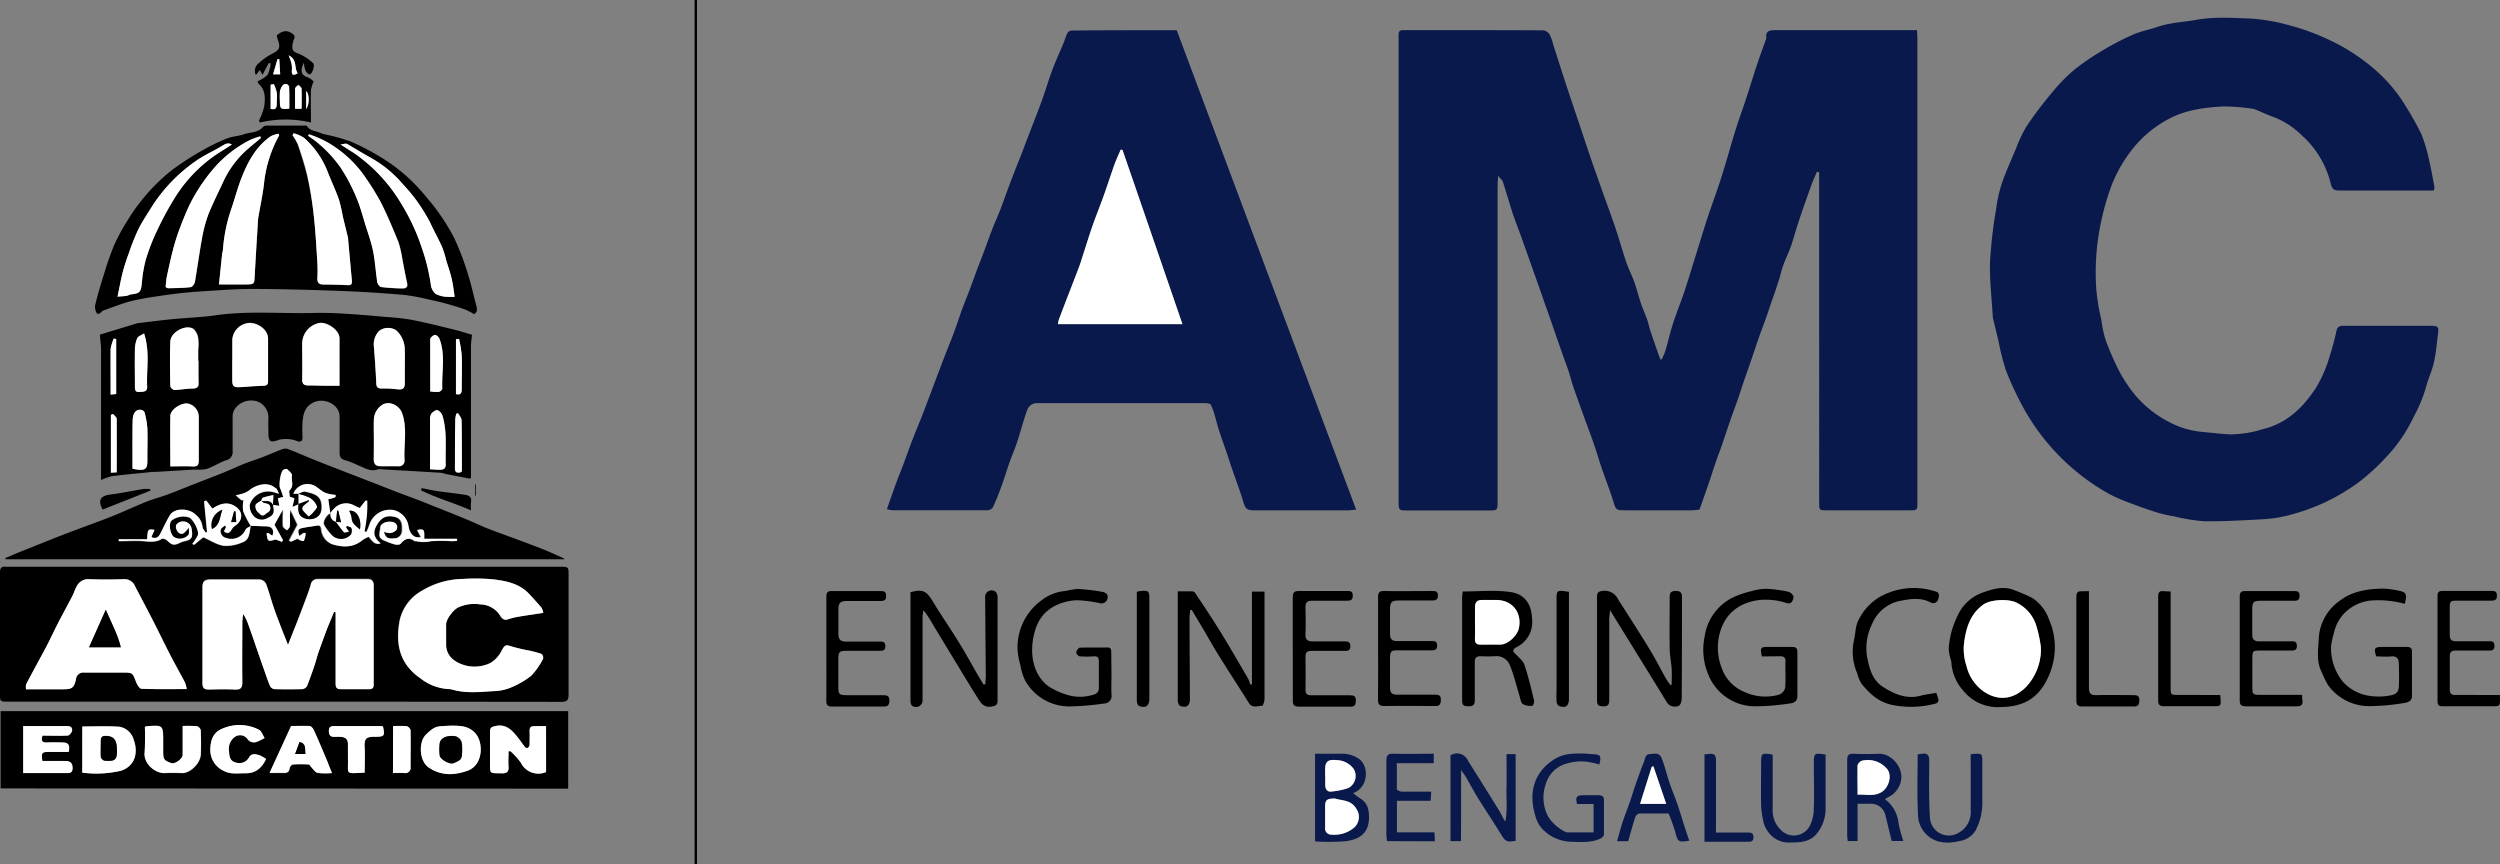 <svg id="Layer_1" data-name="Layer 1" xmlns="http://www.w3.org/2000/svg" viewBox="0 0 528.21 182.64"><rect x="0" y="0" width="528.21" height="182.64" fill="#808080" stroke="none"/><defs><style>.cls-1{fill:#09194c;}.cls-2,.cls-3{fill:#fff;}.cls-3{stroke:#000;stroke-miterlimit:10;stroke-width:0.5px;}</style></defs><path class="cls-1" d="M365.11,80.67a16.53,16.53,0,0,0,.83-2c.53-1.81.93-3.66,1.51-5.44.75-2.33,1.68-4.6,2.46-6.92s1.47-4.69,2.2-7c.9-2.87,1.76-5.75,2.7-8.61s2.08-5.86,3-8.82c1-3.13,1.85-6.32,2.83-9.46.74-2.39,1.62-4.75,2.4-7.14s1.47-4.69,2.24-7c.57-1.71,1.2-3.4,1.81-5.1a.92.92,0,0,0,.11-.33c-.2-1.74.87-1.73,2.15-1.73,9.4,0,18.79,0,28.19,0h1.51c0,.59.07,1.06.07,1.53q0,49.14,0,98.27c0,1.65,0,1.65-1.66,1.65q-8.7,0-17.39,0c-1.69,0-1.7,0-1.7-1.73V41.15l-.48-.11c-.47,1.14-1,2.27-1.39,3.43-.86,2.39-1.7,4.79-2.5,7.2-.55,1.66-1,3.37-1.55,5-.5,1.43-1.18,2.78-1.7,4.2-.36,1-.55,2-.87,3-.5,1.54-1,3.06-1.56,4.6-.38,1.1-.73,2.2-1.12,3.3-.51,1.43-1.06,2.85-1.56,4.28-.61,1.73-1.17,3.47-1.77,5.2-.51,1.51-1.05,3-1.57,4.52-.37,1.08-.7,2.18-1.08,3.27-.5,1.43-1.05,2.84-1.54,4.27-.63,1.8-1.21,3.61-1.83,5.41-.46,1.33-1,2.66-1.43,4-.4,1.15-.77,2.32-1.16,3.48l-1.57,4.54c-.18.52-.37,1-.6,1.68a15.49,15.49,0,0,1-1.66.15q-6.94,0-13.91,0c-2.12,0-2.09-.06-2.72-2.11-.75-2.39-1.67-4.73-2.48-7.11-.55-1.6-1-3.24-1.57-4.84-.44-1.3-.93-2.59-1.4-3.88-.38-1-.77-2.1-1.15-3.16-.61-1.7-1.24-3.4-1.82-5.11-.33-1-.56-2-.89-3-.51-1.51-1.08-3-1.61-4.52L342.2,74c-.51-1.46-1-2.93-1.55-4.4-.38-1.08-.75-2.17-1.13-3.25-.7-2-1.42-4-2.12-6-.6-1.69-1.19-3.38-1.8-5.07s-1.22-3.28-1.81-4.93c-.27-.78-.5-1.57-.75-2.36-.49-1.62-1-3.25-1.5-4.85-.13-.37-.53-.64-1-1.23-.05.91-.11,1.48-.11,2.05q0,33.32,0,66.64c0,2,0,2-2,2H311.51c-2,0-2,0-2-2.08V13.43c0-.44,0-.88,0-1.32,0-.68.23-1,1-1,9.88,0,19.75,0,29.63.05a2,2,0,0,1,1.31.93,10,10,0,0,1,.73,2.08c.92,2.86,1.83,5.72,2.76,8.57.86,2.62,1.74,5.22,2.62,7.83s1.78,5.35,2.69,8c.84,2.42,1.7,4.83,2.55,7.24s1.74,4.75,2.54,7.15,1.47,4.83,2.29,7.22c.48,1.42,1.19,2.77,1.69,4.18.55,1.57.95,3.18,1.48,4.75.34,1,.82,2,1.17,3s.51,1.86.82,2.78c.64,1.93,1.33,3.85,2,5.78Z" transform="translate(-14.01 -4.75)"/><path class="cls-1" d="M528.25,45h-3.1c-5.64,0-11.27,0-16.91,0-1.15,0-1.52-.32-1.81-1.55a19.69,19.69,0,0,0-2.28-5.51,19.19,19.19,0,0,0-3.74-4.53,17.57,17.57,0,0,0-5.82-3.86c-1.4-.48-2.74-1.12-4.11-1.69a1.73,1.73,0,0,0-.46-.12,43,43,0,0,0-6.27-.5c-3.85.22-7.72.69-11.23,2.49a24.08,24.08,0,0,0-7.78,6.3,29.35,29.35,0,0,0-4.67,8.11,53.82,53.82,0,0,0-2.14,7.52,51.22,51.22,0,0,0-1,14.33A50.49,50.49,0,0,0,458,72.4a23.49,23.49,0,0,0,.88,4.13,56.56,56.56,0,0,0,3,6.85,29.93,29.93,0,0,0,3.51,5.14,23.4,23.4,0,0,0,6.8,5.33A18.44,18.44,0,0,0,479.27,96c2,.19,3.94.42,5.92.53a23.75,23.75,0,0,0,7-1.13c4.94-1.21,8.27-4.42,10.95-8.41a26.2,26.2,0,0,0,2.72-5.79,67.23,67.23,0,0,0,1.83-6.61,1.18,1.18,0,0,1,1.34-1c6.28,0,12.55,0,18.83,0,1.2,0,1.45.32,1.29,1.51-.28,2.07-.43,4.17-.89,6.21-.42,1.88-1.31,3.67-1.76,5.55a32,32,0,0,1-2.58,6.08,31.91,31.91,0,0,1-5.75,8.39,44.92,44.92,0,0,1-5.9,5.39A44.36,44.36,0,0,1,505,111a45.06,45.06,0,0,1-7.37,2.6,26.89,26.89,0,0,1-5.59.86c-4.13.24-8.27.47-12.4.42a39.68,39.68,0,0,1-6.41-1.06,26.6,26.6,0,0,1-3.21-.71c-1.89-.59-3.75-1.23-5.6-1.94a37.34,37.34,0,0,1-4.67-2A46.48,46.48,0,0,1,440.83,89.6a64.54,64.54,0,0,1-3.05-6.73,57.55,57.55,0,0,1-1.55-6.18l-1.05-4.36a3.09,3.09,0,0,1-.12-.59c-.23-3.88-.7-7.78-.59-11.66A96.55,96.55,0,0,1,435.75,49,29.46,29.46,0,0,1,437,43.4c.87-2.51,2-4.93,3-7.37a28,28,0,0,1,2.24-4.68,84.25,84.25,0,0,1,5.3-7,36.14,36.14,0,0,1,4.77-4.89,50.68,50.68,0,0,1,6.27-4.24A53.94,53.94,0,0,1,464.85,12c1.6-.69,3.36-1,5-1.57,2.62-.9,5.37-1,8.05-1.46,3.83-.71,7.63-.45,11.43-.31a38,38,0,0,1,8,1.34A48.6,48.6,0,0,1,507,13.6a41.22,41.22,0,0,1,8.52,5.62,32.39,32.39,0,0,1,6.9,8.16,60.89,60.89,0,0,1,3.2,5.73,32.92,32.92,0,0,1,1.62,5.48c.45,1.86.76,3.76,1.12,5.64A3,3,0,0,1,528.25,45Z" transform="translate(-14.01 -4.75)"/><path class="cls-1" d="M262.63,11.13c12.64,33.78,25.24,67.46,37.92,101.32-.71,0-1.25.13-1.78.13q-9.84,0-19.67,0c-1.7,0-2-.35-2.46-2-.7-2.35-1.6-4.65-2.4-7-.31-.88-.57-1.78-.87-2.66-.6-1.76-1.23-3.5-1.81-5.26-.34-1-.57-2.08-.89-3.12a11.84,11.84,0,0,0-.85-2.29c-.15-.25-.78-.32-1.19-.32-2.76,0-5.52,0-8.28,0-9,0-18,0-27,0A2.22,2.22,0,0,0,231,91.5c-.79,2.2-1.37,4.48-2.1,6.7-.47,1.41-1.08,2.77-1.57,4.17-.61,1.72-1.13,3.48-1.75,5.19-.55,1.49-1.14,3-1.81,4.41a1.49,1.49,0,0,1-1.14.59q-10,0-20,0a6.65,6.65,0,0,1-1.23-.23c.61-1.75,1.17-3.38,1.76-5,.5-1.35,1-2.68,1.55-4,.6-1.63,1.18-3.27,1.79-4.9.46-1.2.94-2.39,1.42-3.59.37-.92.76-1.84,1.12-2.77.82-2.16,1.63-4.33,2.45-6.5.76-2,1.51-4,2.28-6,.59-1.52,1.22-3,1.79-4.56s1-2.87,1.5-4.3,1.17-3,1.74-4.53,1.05-2.86,1.58-4.29,1.07-2.76,1.59-4.15c.59-1.59,1.15-3.19,1.77-4.77.51-1.31,1.11-2.59,1.61-3.9.8-2.1,1.54-4.23,2.34-6.33s1.58-4,2.37-6.05c.28-.73.55-1.47.83-2.2,1.08-2.81,2.19-5.61,3.23-8.44.77-2.12,1.4-4.3,2.19-6.41s1.61-3.88,2.42-5.82c.28-.69.46-1.42.8-2.07a1.15,1.15,0,0,1,.84-.55C247.72,11.13,255.11,11.13,262.63,11.13ZM251.18,36.44l-.38-.09c-.45,1.08-1,2.14-1.35,3.24-.77,2.16-1.46,4.34-2.24,6.5s-1.61,4.22-2.36,6.35-1.41,4.33-2.12,6.5c-.25.77-.48,1.56-.77,2.32q-1.2,3.14-2.42,6.27c-.6,1.56-1.21,3.13-1.79,4.7a6.22,6.22,0,0,0-.21,1h26.3C259.59,60.86,255.39,48.65,251.18,36.44Z" transform="translate(-14.01 -4.75)"/><path d="M278.52,149.37V129.75h2.66v1.31c0,7.12,0,14.23,0,21.34,0,.51-.32,1.47-.47,1.46-.95,0-2.06.63-2.82-.57-2.12-3.37-4.3-6.71-6.41-10.1-1.2-1.92-2.3-3.92-3.45-5.87-.74-1.25-1.49-2.48-2.23-3.72l-.33.07c0,.52-.13,1.05-.13,1.57,0,5.72.06,11.43.08,17.14,0,1.5-.67,2-2.08,1.51-.27-.1-.48-.74-.49-1.13,0-3.84,0-7.67,0-11.51V129.69c1.08,0,2.1,0,3.12,0a.87.87,0,0,1,.57.36c2,3,4,6,5.9,9.13s3.55,6,5.3,9a5.79,5.79,0,0,1,.41,1.17Z" transform="translate(-14.01 -4.75)"/><path d="M222.2,149.34c0-.57.1-1.14.1-1.72q-.08-8.26-.14-16.53a1.38,1.38,0,0,1,2.18-1.33c.29.17.44.8.44,1.21,0,6,0,12,0,18,0,1.28,0,2.56,0,3.83,0,.89-.37,1.06-1.2,1.22-1.87.35-2.48-1-3.22-2.15-1.21-1.9-2.37-3.84-3.54-5.76q-2.88-4.74-5.74-9.47a19.31,19.31,0,0,0-2-3c0,.52-.15,1-.15,1.55q0,8.7,0,17.38a1.4,1.4,0,0,1-2.2,1.3c-.26-.15-.35-.75-.35-1.14q0-8.26,0-16.54v-6.31c2.52-.71,3.38-.27,4.63,1.81,1.78,2.95,3.76,5.79,5.57,8.73,1.51,2.44,2.88,5,4.32,7.44l.91,1.5Z" transform="translate(-14.01 -4.75)"/><path d="M354.18,133.67c-.07.87-.16,1.52-.16,2.17q0,8.39,0,16.77c0,.91-.18,1.4-1.26,1.38s-1.32-.31-1.32-1.3q0-10.91,0-21.81c0-.91.26-1.17,1.2-1.29a3.15,3.15,0,0,1,3.25,1.8c2.21,3.45,4.43,6.9,6.57,10.4,1.24,2,2.31,4.15,3.47,6.21.3.52.67,1,1,1.49l.28-.1c0-1.09.06-2.18,0-3.26-.09-1.42-.4-2.83-.42-4.25-.06-3.63,0-7.27,0-10.9,0-.93.19-1.36,1.25-1.37s1.34.38,1.34,1.4c0,7.11,0,14.22-.05,21.33,0,.53-.28,1.44-.61,1.53a2,2,0,0,1-2.53-.73q-2.44-4-4.88-7.94C359,141.46,356.69,137.72,354.18,133.67Z" transform="translate(-14.01 -4.75)"/><path d="M436.84,154.13a9.35,9.35,0,0,1-8.08-3.52,9.75,9.75,0,0,1-2.43-5.57c0-.73-.36-1.44-.47-2.18a6.19,6.19,0,0,1-.06-1.77,19.53,19.53,0,0,1,.63-3.24,23.06,23.06,0,0,1,1.46-3.57,9.21,9.21,0,0,1,5.27-4.41c2.13-.77,4.41-1.37,6.71-.32a36.84,36.84,0,0,1,3.46,1.5,8.9,8.9,0,0,1,3.61,4.62,14.26,14.26,0,0,1,1.19,6.8,15.38,15.38,0,0,1-2.35,7.16C443.62,153,440.54,154.07,436.84,154.13Zm8.38-12.54a26.12,26.12,0,0,0-1.1-5,8.06,8.06,0,0,0-4.33-4.61c-1.67-.68-5.25-.54-6.74.54-2.83,2-3.67,5.06-4.08,8.24a11.26,11.26,0,0,0,.52,4.68,9.29,9.29,0,0,0,3.58,5.39c3.33,2.28,6.58,1.59,9.09-1A11.66,11.66,0,0,0,445.22,141.59Z" transform="translate(-14.01 -4.75)"/><path d="M323.06,129.72c3.43,0,6.83-.36,10.1.12,2.74.4,4.43,2.25,4.55,5.65a5.92,5.92,0,0,1-3.51,6.11,1.05,1.05,0,0,0-.48.74c0,.16.32.37.48.56.65.75,1.59,1.41,1.88,2.28.84,2.47,1.43,5,2.05,7.56a1.64,1.64,0,0,1-.31,1.14,3.69,3.69,0,0,1-2.06-.37c-.47-.39-.55-1.26-.76-1.94-.65-2.1-1.14-4.28-2-6.3a3,3,0,0,0-3.19-1.87,29.82,29.82,0,0,1-3,0c-.84,0-1.21.33-1.2,1.23,0,2.67,0,5.34,0,8,0,1.06-.35,1.36-1.39,1.35s-1.29-.32-1.29-1.3c0-7.31,0-14.61,0-21.91C323,130.5,323,130.22,323.06,129.72Zm2.59,6.68c0,1.12.05,2.24,0,3.35-.05.91.37,1.23,1.19,1.23,1.36,0,2.72-.07,4.07,0,1.87,0,3.71-2.07,4-3.37.72-3.15-1.11-5.95-4.6-6.05-1,0-2.07,0-3.11,0s-1.53.53-1.54,1.54S325.65,135.28,325.65,136.4Z" transform="translate(-14.01 -4.75)"/><path d="M248.85,147.21c0,1.44-.07,2.88,0,4.32a1.58,1.58,0,0,1-1.53,1.86,58.44,58.44,0,0,1-7.21.61,10.65,10.65,0,0,1-9.5-5.47,11.39,11.39,0,0,1-1-3.22,14.62,14.62,0,0,1-.61-3.44,12.26,12.26,0,0,1,4.88-10.14,9.49,9.49,0,0,1,5.19-2.11,23.47,23.47,0,0,1,2.55-.44,43.34,43.34,0,0,1,5.2.6c.6.1,1.37.4,1.21,1.3a1.3,1.3,0,0,1-1.65,1.11,26.19,26.19,0,0,0-5-.62c-3.72.25-7.36,2-8.64,6.27-1.38,4.52-.64,9.33,2.78,11.91a15.73,15.73,0,0,0,4.17,1.87,9.13,9.13,0,0,0,5,0c1-.2,1.51-.58,1.49-1.63,0-1.83,0-3.67,0-5.51,0-.76-.24-1.09-1-1.06a19.88,19.88,0,0,1-3,0c-.31,0-.82-.56-.79-.82s.46-1,.74-1c1.95-.09,3.91,0,5.87-.05.75,0,.8.5.8,1.06Z" transform="translate(-14.01 -4.75)"/><path d="M386.26,143.44c-.36-1.87-.3-2,1.35-2s3.36,0,5,0c.78,0,1.17.21,1.16,1.08q0,4.67,0,9.35c0,1.05-.73,1.41-1.51,1.5a51.58,51.58,0,0,1-7.21.61,10.66,10.66,0,0,1-10.15-6.82,13.51,13.51,0,0,1-.74-7.84,10.94,10.94,0,0,1,6.09-8.39,21.74,21.74,0,0,1,3.92-1.31,11,11,0,0,1,3.15-.46,27.39,27.39,0,0,1,4.59.63c.43.1,1.09.77,1.05,1.09-.09.67-.38,1.61-1.44,1.29a14.15,14.15,0,0,0-5.51-.67c-3.51.34-6.43,2-7.93,5.09a11.74,11.74,0,0,0-.32,9.24,8.44,8.44,0,0,0,4.95,5.17,10.45,10.45,0,0,0,7.25.5,2.08,2.08,0,0,0,1.23-1.46c.15-1.87,0-3.75.06-5.63,0-.82-.45-1-1.14-1Z" transform="translate(-14.01 -4.75)"/><path d="M522.09,132.34a16.81,16.81,0,0,0-2.34-.51,20.27,20.27,0,0,0-5.09-.17,9.19,9.19,0,0,0-5.17,2.5,8.64,8.64,0,0,0-2.39,4.45,14.85,14.85,0,0,0-.57,2.64,11.2,11.2,0,0,0,2.58,7.64,9.4,9.4,0,0,0,4.77,2.74,12.73,12.73,0,0,0,5.18.05c1.19-.19,1.73-.75,1.78-1.8.08-1.67.06-3.35,0-5,0-.92-.43-1.55-1.57-1.44s-2.15,0-3.19,0c-.57-1.66-.38-2,1.19-2,1.76,0,3.52,0,5.28,0,.75,0,1.08.28,1.07,1,0,3.12,0,6.23,0,9.35,0,1.23-1.06,1.4-1.77,1.51a45.5,45.5,0,0,1-7,.64,10.68,10.68,0,0,1-9-4.5,22.25,22.25,0,0,1-1.3-2.69c-1.19-2.29-.72-4.73-.62-7.11a10.31,10.31,0,0,1,4.34-7.89c2.66-2.08,5.84-2.56,9.08-2.64a18.91,18.91,0,0,1,4,.57C522.44,130,522.58,130.49,522.09,132.34Z" transform="translate(-14.01 -4.75)"/><path d="M500.41,151.59c0,.54,0,.86.07,1.17.11.94-.28,1.23-1.23,1.22-3.59,0-7.19,0-10.78,0-1,0-1.24-.37-1.24-1.27q0-11,0-21.91c0-.88.29-1.18,1.17-1.17,3.44,0,6.87,0,10.31,0,.67,0,1.15.06,1.16.94s-.34,1.12-1.14,1.11c-2.32,0-4.63,0-7,0-1.62,0-1.86.25-1.86,1.88s0,3.51,0,5.27c0,1,.44,1.43,1.43,1.43q3.23,0,6.47,0c.68,0,1.52-.22,1.54.94s-.88,1-1.6,1c-2.08,0-4.15,0-6.23,0-1.48,0-1.58.11-1.59,1.55,0,1.95,0,3.91,0,5.87s0,1.94,2,1.94h8.48Z" transform="translate(-14.01 -4.75)"/><path d="M287.15,141.7c0-3.6,0-7.19,0-10.79,0-1,.33-1.3,1.32-1.29,3.36,0,6.71,0,10.07,0,.66,0,1.27-.06,1.29.93s-.47,1.13-1.26,1.12c-2.44,0-4.88,0-7.32,0-1,0-1.45.33-1.42,1.4.06,1.87.09,3.76,0,5.63-.07,1.27.5,1.59,1.62,1.57,2.2,0,4.4,0,6.6,0,.69,0,1.26,0,1.27,1s-.55,1-1.25,1c-2.32,0-4.63,0-6.95,0-.91,0-1.3.3-1.28,1.25q.06,3.47,0,6.95c0,.91.36,1.18,1.2,1.18,2.72,0,5.44,0,8.15,0,.87,0,1.32.15,1.28,1.17s-.29,1.24-1.25,1.23c-3.6,0-7.19,0-10.79,0-1,0-1.26-.35-1.26-1.26C287.17,149.05,287.15,145.37,287.15,141.7Z" transform="translate(-14.01 -4.75)"/><path d="M542.21,151.59c0,.61,0,1,0,1.47,0,.66-.26.91-.92.91-3.76,0-7.52,0-11.27,0-.81,0-1-.36-1-1.08q0-11.14,0-22.28c0-.72.28-1,1-1q5.28,0,10.55,0c.8,0,1,.29,1,1.05s-.39,1-1.1,1c-2.44,0-4.87,0-7.31,0-1.45,0-1.56.12-1.56,1.59,0,1.87,0,3.75,0,5.63,0,1,.36,1.37,1.33,1.36,2.2,0,4.4,0,6.59,0,.68,0,1.51-.23,1.53.95s-.88,1-1.59,1c-2.2,0-4.39,0-6.59,0-.94,0-1.27.37-1.26,1.28,0,2.31,0,4.63,0,6.94,0,.91.35,1.18,1.2,1.17C535.85,151.57,538.92,151.59,542.21,151.59Z" transform="translate(-14.01 -4.75)"/><path d="M188.61,141.71c0-3.64,0-7.27,0-10.9,0-.88.25-1.2,1.16-1.18,3.44,0,6.87,0,10.31,0,.69,0,1.14.09,1.15,1s-.38,1.11-1.16,1.1q-3.54,0-7.08,0c-1.47,0-1.84.38-1.84,1.85,0,1.71,0,3.43,0,5.15,0,1.12.48,1.59,1.59,1.58,2.36,0,4.72,0,7.08,0,.58,0,1.21-.07,1.25.87s-.41,1.08-1.16,1.08H192.8c-1.43,0-1.66.23-1.67,1.68q0,3,0,6c0,1.51.21,1.68,1.77,1.69,2.56,0,5.12,0,7.68,0,.83,0,1.37.12,1.34,1.15s-.35,1.26-1.29,1.25c-3.6,0-7.2,0-10.79,0-1,0-1.25-.34-1.24-1.25C188.63,149.06,188.61,145.38,188.61,141.71Z" transform="translate(-14.01 -4.75)"/><path d="M305.18,141.72c0-3.59,0-7.19,0-10.78,0-1,.24-1.34,1.27-1.32,3.36.06,6.71,0,10.07,0,.75,0,1.32,0,1.3,1s-.67,1-1.37,1c-2.27,0-4.55,0-6.83,0-1.6,0-1.91.32-1.92,1.87,0,1.76,0,3.51,0,5.27,0,1,.44,1.45,1.45,1.44,2.43,0,4.87,0,7.31,0,.54,0,1.13-.05,1.19.81s-.3,1.14-1.1,1.14c-2.4,0-4.8,0-7.19,0-1.46,0-1.65.19-1.66,1.67,0,2.08,0,4.16,0,6.23,0,1.08.43,1.49,1.5,1.47,2.68,0,5.35,0,8,0,.82,0,1.27.16,1.24,1.12s-.24,1.29-1.23,1.28c-3.56,0-7.11-.06-10.67,0-1.05,0-1.39-.32-1.38-1.36C305.2,149,305.18,145.35,305.18,141.72Z" transform="translate(-14.01 -4.75)"/><path d="M423.11,151.13a9.87,9.87,0,0,1,.48,1.54.83.83,0,0,1-.46.69,20,20,0,0,1-9.51.29c-2.75-.62-4.54-2.33-6.2-4.3a7.27,7.27,0,0,1-1-2.31,11.48,11.48,0,0,1-.72-6.92c.35-1.37.3-2.89.88-4.13a11.58,11.58,0,0,1,4.39-5,14.71,14.71,0,0,1,12-1.27c.89.23.76,1,.56,1.56a1.08,1.08,0,0,1-1.59.77c-2-1.08-4.14-.79-6.08-.42a8.13,8.13,0,0,0-6.27,4.87,11.66,11.66,0,0,0-1.15,6.73c.47,2.5,1.07,5.17,3.41,6.65s5,2.73,8.11,1.82C420.85,151.47,421.78,151.38,423.11,151.13Z" transform="translate(-14.01 -4.75)"/><path class="cls-1" d="M322.7,182.47h-2.22V164.34a2.51,2.51,0,0,1,3.67,1.1c2.23,3.54,4.45,7.07,6.64,10.63.44.7.72,1.51,1.27,2.25.48-2.32.19-4.67.25-7s0-4.77,0-7.23h1.93v18.3c-1.89.36-2.16.18-3.21-1.55-1.47-2.4-3.05-4.74-4.54-7.14-1-1.56-1.83-3.19-2.77-4.77-.27-.47-.62-.9-1-1.49Z" transform="translate(-14.01 -4.75)"/><path class="cls-1" d="M291.86,182.52V164h5.45a6.24,6.24,0,0,1,3.86,1.11c2.05,1.46,2.1,5.94-1.26,7.22a15.08,15.08,0,0,0,1.42,1.07c1.58.9,1.94,2.37,1.93,4,0,3.5-2.09,4.63-4.71,5.06A42.45,42.45,0,0,1,291.86,182.52Zm4.24-9.05c-1.76,0-2.1.33-2.11,1.74s0,2.95,0,4.43a1.3,1.3,0,0,0,1.37,1.45,6.46,6.46,0,0,0,4.55-1.32,3,3,0,0,0,.72-4.05C299.49,173.68,297.51,174,296.1,173.47ZM294,168.7h0c0,.64,0,1.28,0,1.92,0,.91.43,1.54,1.48,1.35a14.81,14.81,0,0,0,3.4-.73,2.89,2.89,0,0,0,1.14-4,4.59,4.59,0,0,0-3.54-1.88c-1.95-.21-2.59.28-2.5,2.39C294,168.07,294,168.39,294,168.7Z" transform="translate(-14.01 -4.75)"/><path class="cls-1" d="M412.26,173.6a7.22,7.22,0,0,1,2.89,5.16,30.79,30.79,0,0,0,1,3.68h-2.46c-.43-1.78-.87-3.61-1.32-5.43a3.1,3.1,0,0,0-3.07-2.44c-.91,0-1.82,0-2.82,0v7.89h-2.07a12.4,12.4,0,0,1-.12-1.24c0-5.27,0-10.54,0-15.81,0-1,.24-1.45,1.33-1.4,1.79.07,3.59.08,5.37,0,2.64-.1,5.1,2.87,4.71,5.41a4.9,4.9,0,0,1-2.83,3.81C412.72,173.32,412.57,173.42,412.26,173.6Zm-5.77-.95c1.77-.1,3.39.42,5-.55,1.48-.86,2.32-3.35,1.3-4.78a5.28,5.28,0,0,0-5.33-1.88,1.52,1.52,0,0,0-1,1C406.44,168.48,406.49,170.5,406.49,172.65Z" transform="translate(-14.01 -4.75)"/><path class="cls-1" d="M351.92,166.27a17,17,0,0,0-3.39-.65,11.55,11.55,0,0,0-4.06.63,6.32,6.32,0,0,0-3.9,4.28,8.49,8.49,0,0,0,.65,6.93,9,9,0,0,0,3.43,3,1.1,1.1,0,0,0,.56.16h5.5v-6h-3.5c-.36-1.44-.09-1.84,1.18-1.85s2.24,0,3.36,0c.77,0,1.15.27,1.15,1,0,2.44,0,4.87,0,7.31,0,.31-.47.74-.82.89-2,.87-4.13.68-6.23.63a8.73,8.73,0,0,1-6.05-2.79,6.67,6.67,0,0,1-1.42-2.76c-1.42-4.69-.39-9.21,4.24-12,1.78-1.09,3.84-1.12,5.88-1.09.71,0,1.43.11,2.15.15C352.16,164.14,352.39,164.47,351.92,166.27Z" transform="translate(-14.01 -4.75)"/><path class="cls-1" d="M430.37,164.15c.32-.06.44-.1.55-.11,1.91-.11,1.92-.1,1.92,1.84,0,2.67,0,5.35,0,8a12.59,12.59,0,0,1-1.38,6.26,4.8,4.8,0,0,1-2.83,2.18c-2.09.5-4.3.82-6.38-.33a6,6,0,0,1-3-5.32c-.22-4.14-.07-8.29-.07-12.54l.91-.12c1.1-.15,1.53.23,1.53,1.43,0,4-.1,8,.15,12a4,4,0,0,0,4.93,3.73,5,5,0,0,0,3.69-5.24c0-3.31,0-6.63,0-9.94Z" transform="translate(-14.01 -4.75)"/><path class="cls-1" d="M370.93,182.38c-2.3.38-2.45.2-2.94-1.76a41.07,41.07,0,0,0-1.43-4c-2,0-4.1,0-6.16,0a1.29,1.29,0,0,0-.89.79c-.54,1.67-1,3.36-1.48,5.07h-2.36c.4-1.41.76-2.77,1.19-4.1s1.05-2.84,1.54-4.27c.38-1.09.7-2.21,1.08-3.3.52-1.51,1.07-3,1.62-4.51.06-.18.2-.35.25-.53.48-1.76.49-1.65,2.27-1.78,1.13-.09,1.38.7,1.62,1.34.58,1.53.95,3.14,1.47,4.69s1.17,3.09,1.71,4.65,1.06,3.33,1.59,5C370.29,180.54,370.6,181.41,370.93,182.38Zm-7.59-15.73-.35.13c-.81,2.58-1.62,5.15-2.45,7.81h5.51C365.11,171.86,364.23,169.26,363.34,166.65Z" transform="translate(-14.01 -4.75)"/><path class="cls-1" d="M388.55,164.19c0,3.89,0,7.72,0,11.55a5.62,5.62,0,0,0,1.68,4.32,3.81,3.81,0,0,0,6.21-.91,8.49,8.49,0,0,0,.8-3.74c.1-3.11,0-6.22,0-9.34,0-2.19.1-2.27,2.49-1.9V167c0,2.91,0,5.83,0,8.74a8.3,8.3,0,0,1-1.67,4.9c-1.45,2-3.59,2.13-5.77,2.11a5.27,5.27,0,0,1-4.59-2.1,6,6,0,0,1-1-1.85,18.78,18.78,0,0,1-.59-3.86c-.08-3,0-6,0-9C386.08,163.88,386.21,163.78,388.55,164.19Z" transform="translate(-14.01 -4.75)"/><path d="M455.37,129.64v1.61c0,6.26,0,12.53,0,18.8,0,1.2.33,1.6,1.55,1.57,2.63-.08,5.27,0,7.91,0,.87,0,1.2.24,1.18,1.15s-.26,1.27-1.24,1.25c-3.59,0-7.19,0-10.78,0-.94,0-1.28-.33-1.28-1.25q0-10.95,0-21.92c0-.87.29-1.26,1.18-1.17C454.29,129.68,454.73,129.64,455.37,129.64Z" transform="translate(-14.01 -4.75)"/><path d="M483.1,151.59c0,.37.08.56.09.75.07,1.61.06,1.62-1.51,1.62-3.47,0-6.95,0-10.42,0-.94,0-1.27-.29-1.26-1.22q0-11,0-22c0-.83.27-1.18,1.1-1.09.47.05.94.05,1.53.07V150c0,1.57,0,1.58,1.61,1.58Z" transform="translate(-14.01 -4.75)"/><path class="cls-1" d="M307.05,182.47c0-.43-.12-.86-.12-1.29,0-5.22,0-10.45,0-15.68,0-1.11.27-1.54,1.47-1.5,2.82.09,5.65,0,8.54,0V166h-7.8c0,1.94,0,3.72,0,5.49,0,.2.64.51,1,.52,2,0,4.06,0,6.26,0,0,.67-.08,1.23-.13,1.93h-7.11v6.67h7.92l.1,1.89Z" transform="translate(-14.01 -4.75)"/><path d="M254.17,129.84a2.54,2.54,0,0,1,.46-.17c2.17-.22,2.22-.17,2.22,2v20.7c0,1.51-.76,2.08-2.18,1.53-.27-.1-.47-.75-.47-1.15,0-4.54,0-9.09,0-13.64v-9.26Z" transform="translate(-14.01 -4.75)"/><path d="M345.5,129.79v22.67c0,1.42-.74,2-2.11,1.44a1.21,1.21,0,0,1-.5-.92c-.06-1.15,0-2.31,0-3.47V131.78C342.86,129.39,342.87,129.39,345.5,129.79Z" transform="translate(-14.01 -4.75)"/><path class="cls-1" d="M376.55,180.65h6.68c.69,0,1.26,0,1.25,1s-.62.95-1.28.95h-9.06V164.11c.37,0,.72,0,1.06-.08,1.05-.13,1.38.34,1.37,1.38,0,4.51,0,9,0,13.54Z" transform="translate(-14.01 -4.75)"/><path class="cls-2" d="M251.18,36.44c4.21,12.21,8.41,24.42,12.66,36.8h-26.3a6.22,6.22,0,0,1,.21-1c.58-1.57,1.19-3.14,1.79-4.7q1.22-3.14,2.42-6.27c.29-.76.52-1.55.77-2.32.71-2.17,1.37-4.35,2.12-6.5s1.6-4.22,2.36-6.35,1.47-4.34,2.24-6.5c.4-1.1.9-2.16,1.35-3.24Z" transform="translate(-14.01 -4.75)"/><path class="cls-2" d="M445.22,141.59a11.66,11.66,0,0,1-3.06,8.21c-2.51,2.58-5.76,3.27-9.09,1a9.29,9.29,0,0,1-3.58-5.39,11.26,11.26,0,0,1-.52-4.68c.41-3.18,1.25-6.2,4.08-8.24,1.49-1.08,5.07-1.22,6.74-.54a8.06,8.06,0,0,1,4.33,4.61A26.12,26.12,0,0,1,445.22,141.59Z" transform="translate(-14.01 -4.75)"/><path class="cls-2" d="M325.65,136.4c0-1.12,0-2.23,0-3.35s.48-1.56,1.54-1.54,2.08,0,3.11,0c3.49.1,5.32,2.9,4.6,6.05-.3,1.3-2.14,3.4-4,3.37-1.35,0-2.71,0-4.07,0-.82,0-1.24-.32-1.19-1.23C325.7,138.64,325.65,137.52,325.65,136.4Z" transform="translate(-14.01 -4.75)"/><path class="cls-2" d="M296.1,173.47c1.41.48,3.39.21,4.53,2.25a3,3,0,0,1-.72,4.05,6.46,6.46,0,0,1-4.55,1.32,1.3,1.3,0,0,1-1.37-1.45c0-1.48,0-2.95,0-4.43S294.34,173.48,296.1,173.47Z" transform="translate(-14.01 -4.75)"/><path class="cls-2" d="M294,168.7c0-.31,0-.63,0-.95-.09-2.11.55-2.6,2.5-2.39a4.59,4.59,0,0,1,3.54,1.88,2.89,2.89,0,0,1-1.14,4,14.81,14.81,0,0,1-3.4.73c-1.05.19-1.44-.44-1.48-1.35,0-.64,0-1.28,0-1.92Z" transform="translate(-14.01 -4.75)"/><path class="cls-2" d="M406.49,172.65c0-2.15-.05-4.17,0-6.18a1.52,1.52,0,0,1,1-1,5.28,5.28,0,0,1,5.33,1.88c1,1.43.18,3.92-1.3,4.78C409.88,173.07,408.26,172.55,406.49,172.65Z" transform="translate(-14.01 -4.75)"/><path class="cls-2" d="M363.34,166.65c.89,2.61,1.77,5.21,2.71,7.94h-5.51c.83-2.66,1.64-5.23,2.45-7.81Z" transform="translate(-14.01 -4.75)"/><path d="M74.08,153H15.79C14,153,14,153,14,151.26V126.57c0-.36,0-.72,0-1.08.07-.69.37-1.12,1.16-1a4.33,4.33,0,0,0,.72,0H132.27c1.86,0,1.87,0,1.87,1.84,0,8.39,0,16.78,0,25.17,0,1.22-.35,1.54-1.56,1.54Q103.34,153,74.08,153Zm.78-12c-.61-1.58-1.12-2.87-1.61-4.17s-1-2.52-1.4-3.8c-.53-1.59-1-3.22-1.55-4.8a1.67,1.67,0,0,0-1.76-1.12c-3.35,0-6.71,0-10.07,0-1.21,0-1.68.41-1.68,1.62,0,6.78,0,13.57,0,20.36,0,.93.43,1.27,1.33,1.25,1.84,0,3.68-.07,5.51,0,1.17,0,1.61-.28,1.58-1.54-.07-4.27,0-8.55,0-12.82a14.57,14.57,0,0,1,.2-1.6,11.57,11.57,0,0,1,1.1,2.33c.6,1.67,1.16,3.35,1.74,5s1.06,3.08,1.61,4.61c.39,1.11.75,2.23,1.22,3.31a1.28,1.28,0,0,0,.92.62q2.94.09,5.87,0a1.4,1.4,0,0,0,1-.61c.58-1.39,1.06-2.83,1.55-4.26.33-1,.58-2,.92-3q.86-2.43,1.77-4.85c.47-1.22,1-2.42,1.49-3.62l.32.1v1.91c0,4.39,0,8.79,0,13.18,0,.88.28,1.19,1.17,1.16,2,0,3.91,0,5.87,0,.66,0,1-.17,1-.95,0-7,0-14,0-21,0-.84-.41-1.29-1.21-1.29q-5.34,0-10.67,0a1.37,1.37,0,0,0-1.41,1.18c-.4,1.42-1,2.8-1.48,4.18q-.89,2.35-1.8,4.69C75.91,138.43,75.42,139.63,74.86,141Zm-21.39,9.31a7.39,7.39,0,0,0-.38-1.42c-1-1.9-2.07-3.77-3.05-5.68-1.24-2.39-2.4-4.83-3.63-7.23s-2.54-4.87-3.81-7.3a2.44,2.44,0,0,0-2.4-1.58c-2.47.09-5,.1-7.42,0a2.68,2.68,0,0,0-2.56,1.54c-.37.62-.56,1.34-.9,2-1,1.94-2.06,3.85-3.06,5.79-.76,1.47-1.46,3-2.21,4.47s-1.53,2.85-2.29,4.27-1.52,2.78-2.23,4.19a2.68,2.68,0,0,0,0,1h7.86c1.88,0,2.3-.32,2.69-2.15a1.54,1.54,0,0,1,1.73-1.38c2.72,0,5.44,0,8.15,0,2.1,0,2.05,0,2.82,2,.22.56.73,1.4,1.14,1.42C47,150.4,50.11,150.34,53.47,150.34Zm75.33-16.1a3.67,3.67,0,0,0-.42-1.08c-.85-1-1.73-2-2.64-2.94-2.08-2.21-4.9-2.74-7.71-3.07a41.64,41.64,0,0,0-6.22-.07,17.18,17.18,0,0,0-8.62,2.45,9.55,9.55,0,0,0-4.78,6.35c-.92,5,0,9.17,4.43,12.23a10.49,10.49,0,0,0,6,2.24,2.83,2.83,0,0,1,.7.11c3,.85,5.94.49,8.91.31a9.79,9.79,0,0,0,3.23-.66,18,18,0,0,0,4.48-2.55,14.89,14.89,0,0,0,2.56-3.64,1.1,1.1,0,0,0-.36-1,20.93,20.93,0,0,0-2.61-.71,37.15,37.15,0,0,1-3.68-.86c-1.27-.45-1.43-.32-2.08.82a6.24,6.24,0,0,1-2.45,2.69,7.7,7.7,0,0,1-6,.26c-2-.74-3.29-2.08-3.32-4.16,0-1.43,0-2.87,0-4.31,0-1.11,1.54-3,2.52-3.54a8.12,8.12,0,0,1,4.62-.66,5.08,5.08,0,0,1,4.23,2.3c.35.56.78,1.18,1.7.86a13.89,13.89,0,0,1,2.39-.58C125.34,134.75,127,134.53,128.8,134.24Z" transform="translate(-14.01 -4.75)"/><path d="M113.76,75.49a20.85,20.85,0,0,0-.24,2.23q0,13.36,0,26.72v1.25c-.13.1-.2.2-.25.19l-5.16-1a7.79,7.79,0,0,0-.92-.24q-6.14-.37-12.29-.71a2.74,2.74,0,0,0-1.07,0c-1.51.53-2.73-.28-4-.8A21,21,0,0,0,87,102c-1-.24-1.26-.75-1.24-1.69,0-2.51,0-5,0-7.55s-3.2-4.06-5.47-3c-1.88.88-2.2,2.42-2.36,4.11a24.86,24.86,0,0,0,0,3.23c0,.85-.35,1.08-1.1.87a4.92,4.92,0,0,0-1-.32,7.08,7.08,0,0,0-2.83,0c-1.8.69-2.28.49-2.28-1.44,0-1-.05-2.08,0-3.11a3.58,3.58,0,0,0-2.54-3.59,4.27,4.27,0,0,0-4.22,1.22,2.94,2.94,0,0,0-.8,2.2c0,2.4,0,4.79,0,7.19A1.73,1.73,0,0,1,61.74,102c-1.4.51-2.68,1.36-4.09,1.84a10.32,10.32,0,0,1-2.62.12l-8.1.49c-.52,0-1,0-1.55.1-2.56.25-5.13.48-7.68.8a12.76,12.76,0,0,0-2.34.82v-1.66q0-12.94,0-25.88c0-1-.16-2-.26-3.17L43.16,73l.24,0c2.36-.28,4.71-.59,7.07-.82,3-.29,6.05-.38,9-.8,6.88-1,13.79-.34,20.69-.5,2.19-.06,4.4,0,6.59.15,3,.17,6,.44,9,.7a50.79,50.79,0,0,1,5.09.57c2.62.5,5.21,1.13,7.8,1.78C110.46,74.48,112.16,75,113.76,75.49Zm-28,10.76c0-3.54,0-6.77,0-10,0-1.91-2.77-3.54-4.22-3.29a4.45,4.45,0,0,0-3.64,4.26c0,2.55,0,5.11,0,7.66,0,1.05.42,1.32,1.34,1.31,1.23,0,2.47,0,3.7.06C83.81,86.26,84.72,86.25,85.73,86.25ZM63.1,80.69h0c0,1.44,0,2.87,0,4.31s.32,1.58,1.64,1.5c1.67-.1,3.33-.24,5-.3.67,0,.92-.27.92-.92,0-3,0-6,0-9,0-2-2.2-3.33-3.86-3.34a3.82,3.82,0,0,0-3.67,3.42C63.08,77.82,63.1,79.25,63.1,80.69ZM93,97.5c0,1.44,0,2.88,0,4.31,0,1,.4,1.49,1.42,1.48,1.24,0,2.48,0,3.72,0A1.17,1.17,0,0,0,99.5,102c-.19-3.34.66-6.75-.55-10-.57-1.55-2.72-2.64-4.21-1.63A3.87,3.87,0,0,0,93,93.55C93,94.86,93,96.18,93,97.5Zm-43,5.79c1.69,0,3.2-.07,4.71,0,1,.06,1.31-.33,1.3-1.29,0-3,0-6.06,0-9.09A2.88,2.88,0,0,0,53.6,90c-1.42-.11-3.55,1.31-3.58,2.61C49.93,96.11,50,99.61,50,103.29ZM99.54,82c0-1.08,0-2.16,0-3.24a5.5,5.5,0,0,0-1.83-4.24,3.14,3.14,0,0,0-3.54.12A4,4,0,0,0,93,78c.19,2.57.38,5.14.49,7.71,0,.84.35,1.09,1.16,1.08A21.64,21.64,0,0,1,97.9,87c1.06.14,1.61-.2,1.63-1.29S99.54,83.21,99.54,82Zm-43.6-1h0v-2.4a10.49,10.49,0,0,0,0-2.38,3.35,3.35,0,0,0-1-2c-1.62-1.06-4.81.68-4.88,2.65-.1,3.15-.06,6.3,0,9.45a1.21,1.21,0,0,0,.86.78c1.3,0,2.6-.25,3.91-.3.84,0,1.23-.27,1.19-1.18C55.89,84.09,55.94,82.53,55.94,81Zm48.93,22.92c.85,0,1.56.12,2.26.1s1.09-.31,1.07-1.11c-.1-3.44.35-6.91-.67-10.27a2,2,0,0,0-1.06-1.21c-.31-.11-.94.34-1.26.69a2,2,0,0,0-.31,1.21c0,2.23,0,4.47,0,6.7ZM42,103.79c3.1.64,3.17-.13,3.14-2.18s.09-4.24,0-6.35a17.76,17.76,0,0,0-.59-3.37,1,1,0,0,0-.67-.53c-1-.23-1.75.59-1.84,2.07s0,3.2-.05,4.79C42,100.09,42,102,42,103.79Zm62.9-16.34a9.64,9.64,0,0,0,1.8.08c.29,0,.77-.46.75-.68-.16-3.54.73-7.15-.62-10.6-.14-.34-.7-.81-1-.75s-.93.59-.93.92C104.89,80,104.91,83.67,104.91,87.45ZM44.45,75.19c-.58.39-1.23.59-1.42,1a6.16,6.16,0,0,0-.53,2.39c0,2.64,0,5.27,0,7.9,0,.6,0,1.16.88,1.08s1.77.06,1.71-1.13C44.92,82.84,45.74,79.2,44.45,75.19ZM110.8,92.06l-.38.09a7.15,7.15,0,0,0-.22,1.21c0,3.43,0,6.86-.07,10.3,0,1.06.57,1,1.36.83a2,2,0,0,0,.11-.46c0-3.51,0-7-.07-10.54C111.52,93,111.05,92.54,110.8,92.06Zm-72.88.17-.46.17v12.2l1.23-.07c0-3.83,0-7.58,0-11.32C38.65,92.88,38.17,92.56,37.92,92.23Zm.64-15.85-.48-.1a9.32,9.32,0,0,0-.67,2.21c-.09,2.4,0,4.79,0,7.19v2.46L38.56,88Zm72.39,0-.62,0V88c.84.24,1.22,0,1.21-1,0-2.39.07-4.79,0-7.17A26.16,26.16,0,0,0,111,76.36Z" transform="translate(-14.01 -4.75)"/><path d="M14.14,171.33V155H134.06v16.38Zm115.24-13.17c-.88,0-1.67,0-2.46,0s-1,.26-1,1c0,1,0,2,0,3a.88.88,0,0,1-.42.6c-.12.07-.46-.06-.58-.21-.52-.63-1-1.33-1.49-2-1.2-1.49-2.41-2.9-4.7-2.42-.82.17-1.2.31-1.17,1.21,0,2.11,0,4.22,0,6.34,0,2.71-.16,2.37,2.48,2.45,1.07,0,1.52-.29,1.43-1.42s0-2.14,0-3.22l.38-.06a16.29,16.29,0,0,1,2.21,2.43,4.13,4.13,0,0,0,5.34,2Zm-98,9.82a22.82,22.82,0,0,0,8.3-.42c3.15-1.14,3.5-4.12,2.6-6.54a3.78,3.78,0,0,0-3-2.73c-2.58-.19-5.17-.06-7.85-.06Zm77.83-9.91c-2.93.18-3.17-.1-5.19,1.84-1.62,1.55-1.44,5.56.53,6.94,2.6,1.8,5.37,1.68,8.21.72,3.38-1.16,3.46-6,1.61-8C112.94,158.11,111.17,158.11,109.22,158.07Zm-90.31.09v9.93h9.46c.63,0,.93-.29,1-.94.05-1.09-.39-1.61-1.54-1.62-1.62,0-3.25,0-4.84,0-.24-1.78-.13-1.91,1.45-1.91h4.13c.28-1.51,0-1.91-1.26-2s-2.24,0-3.36,0-1.24-.48-.93-1.45c1.8,0,3.56.05,5.31,0,.33,0,.8-.55.91-.93.18-.63-.18-1.08-.9-1.08Zm25.71.16a52.86,52.86,0,0,1,0,5.49c-.24,2.32,2.18,4.38,4.2,4.32a35.82,35.82,0,0,1,3.59,0c1.74.12,4-2,4.08-4,.06-1.67,0-3.35,0-5a1.22,1.22,0,0,0-.77-.89,25.57,25.57,0,0,0-3.06-.05c0,2.15,0,4.13,0,6.12,0,.8-1.64,2-2.35,1.73-1.62-.55-1.76-.76-1.77-2.57,0-.68,0-1.36,0-2,0-3.51,0-3.51-3.55-3.21Zm39.53,9.77c-.41-1-.7-1.75-1-2.47-.94-2.2-1.86-4.4-2.84-6.57-.16-.36-.58-.81-.9-.83-1.38-.09-2.77,0-3.9,0L71,168.1c1.18,0,2,0,2.92,0s1.2-.22,1.32-1c0-.3.43-.77.69-.79a25,25,0,0,1,3.35,0c.2,0,.37.41.57.61.42.41.79,1,1.28,1.17A14.9,14.9,0,0,0,84.15,168.09Zm-13.92-3a7.74,7.74,0,0,0-1.38-.77c-.8-.24-1.69-.48-2.23.47A2.28,2.28,0,0,1,64.31,166c-1.42-.18-1.85-.9-1.9-2.38a3.55,3.55,0,0,1,.07-1.53,3.26,3.26,0,0,1,1.23-1.67,1.94,1.94,0,0,1,2.51.4,1.66,1.66,0,0,0,2,.72,9.79,9.79,0,0,0,1.69-.83c-.39-.6-.64-1.46-1.19-1.74a9,9,0,0,0-7.86-.17c-1.87.8-2.42,2.51-2.41,4.47a4.78,4.78,0,0,0,2.67,4.3c1.52.9,3.16.56,4.77.59C68,168.17,69.34,167,70.23,165.11ZM91.06,168c0-1.85.09-3.64,0-5.41-.12-1.95.48-2.16,2.18-2.17,2,0,2.13-.16,1.69-2.2-.36,0-.75-.07-1.14-.07-3,0-6,0-9,0-.78,0-1.3.07-1.29,1.06s.43,1.28,1.32,1.23a9.45,9.45,0,0,1,1.19,0c1,.05,1.55.51,1.51,1.57s0,2.07,0,3.11C87.63,168.48,86.77,168.19,91.06,168Zm6-9.84v9.93c.87,0,1.62,0,2.37,0a1.12,1.12,0,0,0,1.34-1.27c0-2.59,0-5.18,0-7.77a1.24,1.24,0,0,0-.83-.86A22.62,22.62,0,0,0,97.06,158.17Z" transform="translate(-14.01 -4.75)"/><path d="M114.14,71.11a13.69,13.69,0,0,0-1.94-1c-1.39-.48-2.8-.9-4.22-1.29-1.09-.3-2.2-.54-3.3-.77a44.93,44.93,0,0,0-5.34-1c-4.52-.38-9-.67-13.59-.84-6.13-.22-12.26-.4-18.4-.41-3.77,0-7.54.31-11.31.55-2.18.14-4.35.37-6.51.67-2.55.36-5.11.71-7.6,1.3-2,.48-4,1.31-6,2-.54.17-1,1.21-1.54.51a2.66,2.66,0,0,1-.18-2c.5-2,1.11-4.09,1.76-6.1a62.48,62.48,0,0,1,2.15-6.17A41.48,41.48,0,0,1,41,51.26a40.16,40.16,0,0,1,9.14-10.42A58.13,58.13,0,0,1,57,36.4,36.83,36.83,0,0,1,62,34c1.14-.46,2.45-.48,3.61-.9,1.32-.47,2.9-.26,3.93-1.5a1.21,1.21,0,0,1,.86-.31c2.68,0,5.35,0,8,0,.16,0,.41,0,.46.08.69,1.15,2,1,3,1.53a3.37,3.37,0,0,0,.78.24,44.33,44.33,0,0,1,5.4,1.48,53.11,53.11,0,0,1,5.86,3,36.92,36.92,0,0,1,10.17,8.75A44.37,44.37,0,0,1,110,55.08a56.52,56.52,0,0,1,2.86,7.54c.72,2.22,1.19,4.52,1.81,6.78C114.91,70.26,114.73,70.88,114.14,71.11ZM73,33.33,72.88,33a5.66,5.66,0,0,0-1.68.58c-2.93,2.11-4.67,5.14-6,8.39-.87,2.14-1.46,4.39-2.19,6.59a34,34,0,0,0-1.87,8.87c0,.43-.16.85-.21,1.29-.22,2-.42,4.1-.64,6.16,2.15,0,3.94,0,5.73,0s1.73-.1,1.82-1.86c.21-4,.47-7.93.71-11.9a7.94,7.94,0,0,1,.13-.83c.37-2.12.81-4.24,1.09-6.38A26.78,26.78,0,0,1,73,33.33Zm3-.42-.22.46a10.57,10.57,0,0,1,1.15,2c.73,2.23,1.46,4.46,2,6.73a78.23,78.23,0,0,1,1.37,8.17c.38,3.35.55,6.73.77,10.09a31.84,31.84,0,0,1,0,3.24c0,.94.39,1.28,1.27,1.29,1.72,0,3.44.05,5.16.13.72,0,.92-.27.86-.92-.27-2.91-.53-5.83-.8-8.74a1,1,0,0,0,0-.24c-.37-1.55-.76-3.11-1.13-4.66a31.08,31.08,0,0,0-.85-3.64c-.73-2.05-1.67-4-2.44-6a18.63,18.63,0,0,0-4.84-6.87A7.09,7.09,0,0,0,76.06,32.91Zm3.25.22-.17.32A21.13,21.13,0,0,1,81,34.82,27.4,27.4,0,0,1,86,40.19a39.12,39.12,0,0,1,3.75,7.31c.55,1.45,1,3,1.41,4.45.59,1.94,1.31,3.87,1.72,5.85.44,2.16.55,4.38.89,6.56.06.41.51,1,.84,1.07a38.17,38.17,0,0,0,4.54.29c.65,0,1.12-.27.92-1.14-.4-1.67-.7-3.37-1-5a22.69,22.69,0,0,0-.83-3.69C97,53,95.82,50.13,94.41,47.39a53.85,53.85,0,0,0-3.86-6.09,24.36,24.36,0,0,0-7.84-6.75A24.85,24.85,0,0,0,79.31,33.13ZM49,65.37c.15.08.37.28.58.27,1.59,0,3.19,0,4.77-.23.34,0,.8-.69.87-1.11.53-3,.92-6,1.47-9A30.1,30.1,0,0,1,58.05,50c.91-2.35,2.1-4.59,3.15-6.9a20.75,20.75,0,0,1,4.93-6.66c1-.88,2-1.68,3-2.52L69,33.56a13.75,13.75,0,0,0-2.23.81,25.13,25.13,0,0,0-7,5.3,37.16,37.16,0,0,0-5.65,8.27c-.81,1.7-1.51,3.45-2.17,5.21-.52,1.39-1,2.82-1.34,4.25-.48,1.81-.88,3.65-1.27,5.48C49.11,63.64,49.06,64.43,49,65.37ZM63,35.29c-.88-.53-1.51,0-2.22.38C59,36.76,57,37.61,55.29,38.84a34.19,34.19,0,0,0-9,9.27c-1,1.63-2.13,3.23-3,5a45.1,45.1,0,0,0-2,5,42.77,42.77,0,0,0-1.33,4.11c-.42,1.63-.71,3.3-1.11,5.21.69-.06,1.29-.08,1.88-.17.38-.06.74-.28,1.13-.33,1.72-.21,1.94-.54,2.12-2.32a27.19,27.19,0,0,1,.87-5.1,42.42,42.42,0,0,1,2.45-6.25,65.92,65.92,0,0,1,4.06-7.37,30.71,30.71,0,0,1,7.37-7.8C60.05,37.09,61.52,36.25,63,35.29Zm47.08,32.17c-.23-1.45-.36-2.67-.65-3.86s-.74-2.53-1.13-3.79a23.54,23.54,0,0,0-.9-2.92c-.75-1.68-1.66-3.27-2.42-4.94a35,35,0,0,0-5.79-8.21,24.94,24.94,0,0,0-6.69-5.56c-1.74-1-3.41-2-5.15-3-.27-.15-.72,0-1.38.11,1.63,1.08,3,1.86,4.23,2.83a34.56,34.56,0,0,1,8.87,10.08,43.44,43.44,0,0,1,4,8.64,42.2,42.2,0,0,1,2,8,3.06,3.06,0,0,0,1,2,5.57,5.57,0,0,0,2.36.63A10.58,10.58,0,0,0,110.07,67.46Z" transform="translate(-14.01 -4.75)"/><path d="M133.23,122.91H15.2l-.08-.25c1.62-.68,3.24-1.38,4.88-2,2.76-1.11,5.52-2.23,8.3-3.29,3.12-1.2,6.28-2.3,9.38-3.53,2.48-1,4.9-2.14,7.37-3.13,1.43-.57,2.93-.94,4.37-1.48,1.93-.71,3.82-1.5,5.74-2.25s4.09-1.57,6.11-2.39c1.4-.56,2.75-1.22,4.15-1.78s2.63-.92,3.93-1.42c1.46-.56,2.89-1.2,4.35-1.75a1.77,1.77,0,0,1,1.18,0c2,.76,3.87,1.6,5.82,2.38s4,1.57,6,2.35l6.06,2.34,5.5,2.15c1.59.61,3.2,1.18,4.79,1.8,1.23.47,2.45,1,3.68,1.46,2,.81,4,1.6,6,2.43,1.46.61,2.88,1.3,4.35,1.88,1.87.74,3.77,1.39,5.66,2.1s3.94,1.45,5.89,2.23c1.54.61,3.05,1.3,4.57,2Zm-64-12.37c-.43.33-1.13.59-1.22,1a1.75,1.75,0,0,0,.57,1.52c.34.21.73,1.08,1.56.33.46-.41,1.09-.53,1-1.34s-.76-.86-1.36-1c-.23-.07-.4-.32-.6-.48.84.27,2-.38,2.51.9.38,1.68.21,2.21-1.11,2.81a2.33,2.33,0,0,1-3-.47,3.17,3.17,0,0,1-.78-2.37,4.08,4.08,0,0,1,4.73-2.7,13,13,0,0,1,1.45.41c-.21-.44-.33-.72-.48-1s-.24-.17-.35-.26c-1.72-1.43-4.21-.53-5.56.63a5.09,5.09,0,0,1-1.63.7,9.77,9.77,0,0,1-1.1.25,13.12,13.12,0,0,0,1.15,1c.13.09.4,0,.48,0a6.75,6.75,0,0,0-.08,2.35,20.43,20.43,0,0,0,1.6,3.12c-.4.26-1,.43-1.16.79a3.26,3.26,0,0,1-4.11,1.78,1.49,1.49,0,0,1-1.15-1.77c.09-.34.56-.59.86-.88l.3.3-.46.92c.71.59,1.18.38,1.58-.3a2.42,2.42,0,0,1,.72-.83c1.61-1,1.81-2.78.36-3.91-1.74-1.36-3.47-.84-5.11.27l-1.31-1.72-.44.15.63,6.52-.3.12c-.24-.41-.65-.81-.67-1.22a3.89,3.89,0,0,0-1.53-2.64c-1.27-1.25-4.37-1.49-5.38.2-.71,1.18-1.27,2.44-1.9,3.67-.39.76-.82,1.45-2,.93l.72-1.56c-1.43-.15-1.43-.14-1.56,2h-6v.39c1.75,0,3.5-.12,5.23,0,1.35.12,2.62.29,3.85-.48.22-.14.82.06,1.07.29,1.21,1.12,1.51,1.18,3.14.37a3.09,3.09,0,0,1,.46-.13c1.73-.4,1.95-.75,1.64-2.68a1.82,1.82,0,0,0-2.44-1.41c-.35.08-.85.54-.87.85a1.79,1.79,0,0,0,.53,1.35c.94.77,1.42-.2,2.22-1,0,.75.08,1.22-.1,1.51a2.41,2.41,0,0,1-3.13.42c-.79-.69-1.07-2.81-.46-3.43a4.07,4.07,0,0,1,3.8-.65c.91.55,2.09,2.89,1.76,3.75a10.18,10.18,0,0,1-1.17,1.83c.17.06.38.19.44.15.68-.54,1.35-1.11,1.89-1.56,1.44.63,2.83,1.57,4.34,1.8a8.64,8.64,0,0,0,3.91-.72c1.62-.56,1.47-2.2,1.79-3.52,1.12,0,2.24,0,3.35.11s1.65.79,1.22,2l-.87-.62-.37.15c.13.5.12,1.21.44,1.44s1-.1,1.52-.19l1.26.48.28-.32L72,115.61l1.67-3.24c0,1.35-.07,2.45,0,3.53,0,.33.55.61.84.91.21-.29.55-.56.58-.86a19.43,19.43,0,0,0,0-2.16c0-.42.06-.84.11-1.42l1.53,3.25-1.75,3.31.34.29,1.41-.65c.45.34,1.22.61,1.33.44a4.76,4.76,0,0,0,.39-1.6l-.36-.1-1,.7c-.2-.75-.45-1.42.43-1.64,1.08-.26,2.2-.37,3.3-.57.62-.12.84.12.94.73a3.71,3.71,0,0,0,2.3,3.2c2.16.66,4.41.81,6.36-.84a7.61,7.61,0,0,1,1.38-.73c1.11,1.44,1.48,1.65,2.51,1.4-1.31-1.07-1.82-2.14-.87-3.8.81-1.42,1.76-2.19,3.61-1.86,1.41.25,1.91,1.1,1.78,2.95a1.63,1.63,0,0,1-1.63,1.68c-1.38.13-1.82-.12-2.2-1.41a4,4,0,0,0,1.28.3,2.07,2.07,0,0,0,1.32-.61c.59-.84.08-1.69-1-1.79-1.2-.11-2.29.37-2.33,1.27s-.65,2,.64,2.61a16.35,16.35,0,0,0,2.36.89c.4.11,1.06.13,1.26-.11.87-1,1.75-1.5,3-.56.08.06.24,0,.35,0a6.73,6.73,0,0,0,3.09,0,36.35,36.35,0,0,1,4.43,0c.35,0,.71,0,1.06-.06l0-.44h-6.93c.09-2-.08-2.17-1.47-1.85l.77,1.5c-1.39.28-2.31-.58-2.61-2.25a4.12,4.12,0,0,0-3.35-3.5,4.54,4.54,0,0,0-4.87,3.07,16.93,16.93,0,0,1-.67,1.66l-.44-.13a25.89,25.89,0,0,0,.58-6.49l-.34,0L90,112.1a9.85,9.85,0,0,1-1-.43,3.5,3.5,0,0,0-4.1.25,9.07,9.07,0,0,0-1.12,1.26l0,0-.44-3a.6.6,0,0,0,.18,0,11.13,11.13,0,0,0,1.28-.39c.08,0,.07-.33.1-.5-.33,0-.67-.06-1-.13a5.63,5.63,0,0,1-1.43-.42c-.71-.4-1.31-1-2-1.37a3.22,3.22,0,0,0-4.5,1.67H77.1v2.22l-1.33.59.42-1.83-1-.36c0-.53-.19-1.16,0-1.36,1-.93.28-2.08.48-3.09.08-.37-.61-1-1-1.35-.13-.12-.62,0-.84.17-.59.45-1,3.14-.67,3.82s.45,1.23.68,1.87l-1.13.29.3,1.6-1.37-.22.11-2.07c-.87.2-1.55.33-2.2.55C69.4,110,69.31,110.32,69.18,110.54Z" transform="translate(-14.01 -4.75)"/><path d="M68.46,21.91a6.94,6.94,0,0,0,2.08-1.34,6.9,6.9,0,0,0,.66-2.41l-.41-.1L70,19.55l-.5,1-.61-1-.81,1.06a2,2,0,0,1,.62-2.52,12.6,12.6,0,0,1,2.85-2c1.48-.75,1.78-1.3,1.14-3a6.13,6.13,0,0,1-.2-.88c1.07-.86,2.06-1.27,3.3-.34.53.39.55.64.34,1.14a5.25,5.25,0,0,0-.33,1.22c-.14,1,.11,1.48,1.25,1.83a10.72,10.72,0,0,1,3.14,2.06c.44.34-.25,2.41-.77,2.34-.34,0-.71-.5-.89-.86A7.34,7.34,0,0,1,78.21,18c-.9,1.85-.51,2.7,1,3.16a3.71,3.71,0,0,1,1.06.82,7.68,7.68,0,0,0-.56,1.81c-.06,2.18,0,4.36,0,6.84a23.6,23.6,0,0,0-10.77,0l-.23-.37a13.92,13.92,0,0,0,1.11-2.95c.25-1.75.33-3.56-1.22-4.91C68.51,22.32,68.52,22.21,68.46,21.91Zm6.68,5.78c0-1.51,0-3,0-4.57a.75.75,0,0,0-1.33-.34,2.91,2.91,0,0,0-.6,1.34,13.88,13.88,0,0,0,0,2.14C73.18,27.77,73.36,27.91,75.14,27.69Zm1.21,0h1.43c0-1.45,0-2.83,0-4.21,0-.29-.43-.57-.67-.85-.24.26-.68.51-.69.78C76.31,24.87,76.35,26.29,76.35,27.74Zm-4.47-5.2-.67.12v5.09c.93.26,1.34-.08,1.3-1.05,0-.79.07-1.6,0-2.38A9.1,9.1,0,0,0,71.88,22.54Zm1.33-2.07L73,17.21l-.37,0-.94,3.22Zm3.7-.23c-.81-1.17,0-2.9-1.92-3.77a11.7,11.7,0,0,1,.58,1.6,5.18,5.18,0,0,1,.11,1.52C75.58,20.7,76,20.73,76.91,20.24Zm1.79,7.58c.74-1.08.68-3.21,0-3.84Z" transform="translate(-14.01 -4.75)"/><path d="M103.09,107.88c1.15.22,2.29.48,3.44.65,2,.28,3.92.48,5.86.79.73.12,1.32.5,1.14,1.46a11.65,11.65,0,0,0,0,1.8c-3.62-1.59-7.24-2.57-10.58-4.25Z" transform="translate(-14.01 -4.75)"/><path d="M45.8,108.41l-10.1,4c-1.06-1.91-.5-2.9,1.6-3.17,2.33-.3,4.65-.79,7-1.17a9.35,9.35,0,0,1,1.4,0Z" transform="translate(-14.01 -4.75)"/><path d="M114.43,109.45v-2.37h.15v2.37Z" transform="translate(-14.01 -4.75)"/><path class="cls-2" d="M74.86,141c.56-1.4,1-2.6,1.53-3.81q.92-2.34,1.8-4.69c.52-1.38,1.08-2.76,1.48-4.18a1.37,1.37,0,0,1,1.41-1.18q5.33,0,10.67,0c.8,0,1.21.45,1.21,1.29,0,7,0,14,0,21,0,.78-.36.95-1,.95-2,0-3.91,0-5.87,0-.89,0-1.17-.28-1.17-1.16,0-4.39,0-8.79,0-13.18v-1.91l-.32-.1c-.5,1.2-1,2.4-1.49,3.62q-.91,2.42-1.77,4.85c-.34,1-.59,2-.92,3-.49,1.43-1,2.87-1.55,4.26a1.4,1.4,0,0,1-1,.61q-2.93.08-5.87,0a1.28,1.28,0,0,1-.92-.62c-.47-1.08-.83-2.2-1.22-3.31-.55-1.53-1.08-3.07-1.61-4.61s-1.14-3.36-1.74-5a11.57,11.57,0,0,0-1.1-2.33,14.57,14.57,0,0,0-.2,1.6c0,4.27-.05,8.55,0,12.82,0,1.26-.41,1.58-1.58,1.54-1.83-.08-3.67-.05-5.51,0-.9,0-1.34-.32-1.33-1.25,0-6.79,0-13.58,0-20.36,0-1.21.47-1.62,1.68-1.62,3.36,0,6.72,0,10.07,0a1.67,1.67,0,0,1,1.76,1.12c.58,1.58,1,3.21,1.55,4.8.43,1.28.92,2.54,1.4,3.8S74.25,139.45,74.86,141Z" transform="translate(-14.01 -4.75)"/><path class="cls-2" d="M53.47,150.34c-3.36,0-6.47.06-9.57-.06-.41,0-.92-.86-1.14-1.42-.77-2-.72-2-2.82-2-2.71,0-5.43,0-8.15,0a1.54,1.54,0,0,0-1.73,1.38c-.39,1.83-.81,2.15-2.69,2.15H19.51a2.68,2.68,0,0,1,0-1c.71-1.41,1.48-2.79,2.23-4.19s1.55-2.84,2.29-4.27,1.45-3,2.21-4.47c1-1.94,2.06-3.85,3.06-5.79.34-.65.53-1.37.9-2a2.68,2.68,0,0,1,2.56-1.54c2.47.1,4.95.09,7.42,0a2.44,2.44,0,0,1,2.4,1.58c1.27,2.43,2.56,4.85,3.81,7.3s2.39,4.84,3.63,7.23c1,1.91,2.05,3.78,3.05,5.68A7.39,7.39,0,0,1,53.47,150.34ZM32.83,141.5h6.71c-.69-2.77-2-5.15-3.18-7.92Z" transform="translate(-14.01 -4.75)"/><path class="cls-2" d="M128.8,134.24c-1.85.29-3.46.51-5.06.79a13.89,13.89,0,0,0-2.39.58c-.92.32-1.35-.3-1.7-.86a5.08,5.08,0,0,0-4.23-2.3,8.12,8.12,0,0,0-4.62.66c-1,.5-2.5,2.43-2.52,3.54,0,1.44,0,2.88,0,4.31,0,2.08,1.36,3.42,3.32,4.16a7.7,7.7,0,0,0,6-.26,6.24,6.24,0,0,0,2.45-2.69c.65-1.14.81-1.27,2.08-.82a37.15,37.15,0,0,0,3.68.86,20.93,20.93,0,0,1,2.61.71,1.1,1.1,0,0,1,.36,1,14.89,14.89,0,0,1-2.56,3.64,18,18,0,0,1-4.48,2.55,9.79,9.79,0,0,1-3.23.66c-3,.18-6,.54-8.91-.31a2.83,2.83,0,0,0-.7-.11,10.49,10.49,0,0,1-6-2.24c-4.47-3.06-5.35-7.27-4.43-12.23a9.55,9.55,0,0,1,4.78-6.35,17.18,17.18,0,0,1,8.62-2.45,41.64,41.64,0,0,1,6.22.07c2.81.33,5.63.86,7.71,3.07.91,1,1.79,1.93,2.64,2.94A3.67,3.67,0,0,1,128.8,134.24Z" transform="translate(-14.01 -4.75)"/><path class="cls-2" d="M85.73,86.25c-1,0-1.92,0-2.84,0-1.23,0-2.47-.07-3.7-.06-.92,0-1.37-.26-1.34-1.31.07-2.55,0-5.11,0-7.66A4.45,4.45,0,0,1,81.51,73c1.45-.25,4.22,1.38,4.22,3.29C85.72,79.48,85.73,82.71,85.73,86.25Z" transform="translate(-14.01 -4.75)"/><path class="cls-2" d="M63.1,80.69c0-1.44,0-2.87,0-4.31A3.82,3.82,0,0,1,66.78,73c1.66,0,3.87,1.38,3.86,3.34,0,3,0,6,0,9,0,.65-.25.9-.92.92-1.66.06-3.32.2-5,.3-1.32.08-1.64-.21-1.64-1.5s0-2.87,0-4.31Z" transform="translate(-14.01 -4.75)"/><path class="cls-2" d="M93,97.5c0-1.32-.06-2.64,0-4a3.87,3.87,0,0,1,1.71-3.19c1.49-1,3.64.08,4.21,1.63,1.21,3.28.36,6.69.55,10a1.17,1.17,0,0,1-1.36,1.29c-1.24,0-2.48,0-3.72,0-1,0-1.43-.5-1.42-1.48C93,100.38,93,98.94,93,97.5Z" transform="translate(-14.01 -4.75)"/><path class="cls-2" d="M50,103.29c0-3.68-.06-7.18,0-10.68,0-1.3,2.16-2.72,3.58-2.61A2.88,2.88,0,0,1,56,92.93c0,3,0,6.06,0,9.09,0,1-.28,1.35-1.3,1.29C53.19,103.22,51.68,103.29,50,103.29Z" transform="translate(-14.01 -4.75)"/><path class="cls-2" d="M99.54,82c0,1.23,0,2.47,0,3.71S99,87.12,97.9,87a21.64,21.64,0,0,0-3.22-.15c-.81,0-1.12-.24-1.16-1.08-.11-2.57-.3-5.14-.49-7.71a4,4,0,0,1,1.12-3.42,3.14,3.14,0,0,1,3.54-.12,5.5,5.5,0,0,1,1.83,4.24C99.59,79.82,99.54,80.9,99.54,82Z" transform="translate(-14.01 -4.75)"/><path class="cls-2" d="M55.94,81c0,1.55,0,3.11,0,4.67,0,.91-.35,1.15-1.19,1.18-1.31,0-2.61.27-3.91.3a1.21,1.21,0,0,1-.86-.78c-.05-3.15-.09-6.3,0-9.45.07-2,3.26-3.71,4.88-2.65a3.35,3.35,0,0,1,1,2,10.49,10.49,0,0,1,0,2.38V81Z" transform="translate(-14.01 -4.75)"/><path class="cls-2" d="M104.87,103.9V100c0-2.23,0-4.47,0-6.7a2,2,0,0,1,.31-1.21c.32-.35,1-.8,1.26-.69a2,2,0,0,1,1.06,1.21c1,3.36.57,6.83.67,10.27,0,.8-.4,1.08-1.07,1.11S105.72,103.94,104.87,103.9Z" transform="translate(-14.01 -4.75)"/><path class="cls-2" d="M42,103.79c0-1.83,0-3.7,0-5.57,0-1.59,0-3.2.05-4.79s.86-2.3,1.84-2.07a1,1,0,0,1,.67.53,17.76,17.76,0,0,1,.59,3.37c.08,2.11,0,4.23,0,6.35S45.11,104.43,42,103.79Z" transform="translate(-14.01 -4.75)"/><path class="cls-2" d="M104.91,87.45c0-3.78,0-7.41,0-11,0-.33.56-.83.93-.92s.81.41,1,.75c1.35,3.45.46,7.06.62,10.6,0,.22-.46.63-.75.68A9.64,9.64,0,0,1,104.91,87.45Z" transform="translate(-14.01 -4.75)"/><path class="cls-2" d="M44.45,75.19c1.29,4,.47,7.65.66,11.25.06,1.19-.93,1.07-1.71,1.13s-.88-.48-.88-1.08c0-2.63-.07-5.26,0-7.9A6.16,6.16,0,0,1,43,76.2C43.22,75.78,43.87,75.58,44.45,75.19Z" transform="translate(-14.01 -4.75)"/><path class="cls-2" d="M110.8,92.06c.25.48.72,1,.73,1.43.08,3.52.06,7,.07,10.54a2,2,0,0,1-.11.46c-.79.22-1.37.23-1.36-.83,0-3.44,0-6.87.07-10.3a7.15,7.15,0,0,1,.22-1.21Z" transform="translate(-14.01 -4.75)"/><path class="cls-2" d="M37.92,92.23c.25.33.73.65.74,1,.05,3.74,0,7.49,0,11.32l-1.23.07V92.4Z" transform="translate(-14.01 -4.75)"/><path class="cls-2" d="M38.56,76.38V88l-1.19.12V85.68c0-2.4,0-4.79,0-7.19a9.32,9.32,0,0,1,.67-2.21Z" transform="translate(-14.01 -4.75)"/><path class="cls-2" d="M111,76.36a26.16,26.16,0,0,1,.57,3.49c.09,2.38,0,4.78,0,7.17,0,.93-.37,1.22-1.21,1V76.41Z" transform="translate(-14.01 -4.75)"/><path class="cls-2" d="M129.38,158.16v9.72a4.13,4.13,0,0,1-5.34-2,16.29,16.29,0,0,0-2.21-2.43l-.38.06c0,1.08-.07,2.16,0,3.22s-.36,1.45-1.43,1.42c-2.64-.08-2.47.26-2.48-2.45,0-2.12,0-4.23,0-6.34,0-.9.35-1,1.17-1.21,2.29-.48,3.5.93,4.7,2.42.52.64,1,1.34,1.49,2,.12.15.46.28.58.21a.88.88,0,0,0,.42-.6c0-1,.06-2,0-3,0-.72.25-1,1-1S128.5,158.16,129.38,158.16Z" transform="translate(-14.01 -4.75)"/><path class="cls-2" d="M31.39,168v-9.75c2.68,0,5.27-.13,7.85.06a3.78,3.78,0,0,1,3,2.73c.9,2.42.55,5.4-2.6,6.54A22.82,22.82,0,0,1,31.39,168Zm7.32-4.89c0-2-.73-2.85-2.43-2.85-.74,0-1,.3-1,1,0,1.15,0,2.31,0,3.46a1.18,1.18,0,0,0,.82.79C37.8,165.54,38.89,165.73,38.71,163.09Z" transform="translate(-14.01 -4.75)"/><path class="cls-2" d="M109.22,158.07c2,0,3.72,0,5.16,1.54,1.85,1.93,1.77,6.8-1.61,8-2.84,1-5.61,1.08-8.21-.72-2-1.38-2.15-5.39-.53-6.94C106.05,158,106.29,158.25,109.22,158.07Zm2.44,4.92c0-.21,0-.61,0-1a1.88,1.88,0,0,0-2-1.75c-1.46-.06-2.56.53-2.7,1.58a11.09,11.09,0,0,0,0,2.51c.1.87,2.12,2,2.91,1.66C111.54,165.29,111.64,165.15,111.66,163Z" transform="translate(-14.01 -4.75)"/><path class="cls-2" d="M18.91,158.16H28.3c.72,0,1.08.45.9,1.08-.11.38-.58.91-.91.93-1.75.09-3.51,0-5.31,0-.31,1-.22,1.51.93,1.45s2.24,0,3.36,0,1.54.44,1.26,2H24.4c-1.58,0-1.69.13-1.45,1.91,1.59,0,3.22,0,4.84,0,1.15,0,1.59.53,1.54,1.62,0,.65-.33.94-1,.94H18.91Z" transform="translate(-14.01 -4.75)"/><path class="cls-2" d="M44.62,158.32l.3-.12c3.55-.3,3.55-.3,3.55,3.21,0,.68,0,1.36,0,2,0,1.81.15,2,1.77,2.57.71.25,2.34-.93,2.35-1.73,0-2,0-4,0-6.12a25.57,25.57,0,0,1,3.06.05,1.22,1.22,0,0,1,.77.89c.07,1.68.08,3.36,0,5-.07,2-2.34,4.12-4.08,4a35.82,35.82,0,0,0-3.59,0c-2,.06-4.44-2-4.2-4.32A52.86,52.86,0,0,0,44.62,158.32Z" transform="translate(-14.01 -4.75)"/><path class="cls-2" d="M84.15,168.09a14.9,14.9,0,0,1-3.07-.05c-.49-.12-.86-.76-1.28-1.17-.2-.2-.37-.6-.57-.61a25,25,0,0,0-3.35,0c-.26,0-.65.49-.69.79-.12.82-.58,1.05-1.32,1s-1.74,0-2.92,0l4.56-9.92c1.13,0,2.52-.05,3.9,0,.32,0,.74.47.9.83,1,2.17,1.9,4.37,2.84,6.57C83.45,166.34,83.74,167.07,84.15,168.09Zm-6.85-6.57-.94,2.54h2.18C78.38,163,78.79,161.86,77.3,161.52Z" transform="translate(-14.01 -4.75)"/><path class="cls-2" d="M70.23,165.11c-.89,1.87-2.19,3.06-4.34,3-1.61,0-3.25.31-4.77-.59a4.78,4.78,0,0,1-2.67-4.3c0-2,.54-3.67,2.41-4.47a9,9,0,0,1,7.86.17c.55.28.8,1.14,1.19,1.74a9.79,9.79,0,0,1-1.69.83,1.66,1.66,0,0,1-2-.72,1.94,1.94,0,0,0-2.51-.4,3.26,3.26,0,0,0-1.23,1.67,3.55,3.55,0,0,0-.07,1.53c.05,1.48.48,2.2,1.9,2.38a2.28,2.28,0,0,0,2.31-1.16c.54-.95,1.43-.71,2.23-.47A7.74,7.74,0,0,1,70.23,165.11Z" transform="translate(-14.01 -4.75)"/><path class="cls-2" d="M91.06,168c-4.29.18-3.43.47-3.53-2.89,0-1,0-2.08,0-3.11S87,160.49,86,160.44a9.45,9.45,0,0,0-1.19,0c-.89.05-1.31-.28-1.32-1.23s.51-1.07,1.29-1.06c3,0,6,0,9,0,.39,0,.78,0,1.14.07.44,2,.32,2.2-1.69,2.2-1.7,0-2.3.22-2.18,2.17C91.15,164.37,91.06,166.16,91.06,168Z" transform="translate(-14.01 -4.75)"/><path class="cls-2" d="M97.06,158.17a22.62,22.62,0,0,1,2.86,0,1.24,1.24,0,0,1,.83.86c.06,2.59,0,5.18,0,7.77a1.12,1.12,0,0,1-1.34,1.27c-.75-.05-1.5,0-2.37,0Z" transform="translate(-14.01 -4.75)"/><path class="cls-2" d="M73,33.33a26.78,26.78,0,0,0-3.25,10.53c-.28,2.14-.72,4.26-1.09,6.38a7.94,7.94,0,0,0-.13.83c-.24,4-.5,7.93-.71,11.9-.09,1.76-.09,1.83-1.82,1.86s-3.58,0-5.73,0c.22-2.06.42-4.11.64-6.16,0-.44.19-.86.21-1.29A34,34,0,0,1,63,48.52c.73-2.2,1.32-4.45,2.19-6.59,1.31-3.25,3-6.28,6-8.39A5.66,5.66,0,0,1,72.88,33Z" transform="translate(-14.01 -4.75)"/><path class="cls-2" d="M76.06,32.91a7.09,7.09,0,0,1,2.24,1,18.63,18.63,0,0,1,4.84,6.87c.77,2,1.71,4,2.44,6a31.08,31.08,0,0,1,.85,3.64c.37,1.55.76,3.11,1.13,4.66a1,1,0,0,1,0,.24c.27,2.91.53,5.83.8,8.74.06.65-.14,1-.86.92-1.72-.08-3.44-.11-5.16-.13-.88,0-1.31-.35-1.27-1.29a31.84,31.84,0,0,0,0-3.24c-.22-3.36-.39-6.74-.77-10.09A78.23,78.23,0,0,0,79,42.06c-.5-2.27-1.23-4.5-2-6.73a10.57,10.57,0,0,0-1.15-2Z" transform="translate(-14.01 -4.75)"/><path class="cls-2" d="M79.31,33.13a24.85,24.85,0,0,1,3.4,1.42,24.36,24.36,0,0,1,7.84,6.75,53.85,53.85,0,0,1,3.86,6.09C95.82,50.13,97,53,98.15,55.84A22.69,22.69,0,0,1,99,59.53c.35,1.68.65,3.38,1,5,.2.87-.27,1.15-.92,1.14a38.17,38.17,0,0,1-4.54-.29c-.33,0-.78-.66-.84-1.07-.34-2.18-.45-4.4-.89-6.56-.41-2-1.13-3.91-1.72-5.85-.46-1.49-.86-3-1.41-4.45A39.12,39.12,0,0,0,86,40.19,27.4,27.4,0,0,0,81,34.82a21.13,21.13,0,0,0-1.89-1.37Z" transform="translate(-14.01 -4.75)"/><path class="cls-2" d="M49,65.37c.11-.94.16-1.73.32-2.49.39-1.83.79-3.67,1.27-5.48.38-1.43.82-2.86,1.34-4.25.66-1.76,1.36-3.51,2.17-5.21a37.16,37.16,0,0,1,5.65-8.27,25.13,25.13,0,0,1,7-5.3A13.75,13.75,0,0,1,69,33.56l.12.36c-1,.84-2,1.64-3,2.52A20.75,20.75,0,0,0,61.2,43.1C60.15,45.41,59,47.65,58.05,50a30.1,30.1,0,0,0-1.41,5.31c-.55,3-.94,6-1.47,9-.07.42-.53,1.07-.87,1.11-1.58.18-3.18.19-4.77.23C49.32,65.65,49.1,65.45,49,65.37Z" transform="translate(-14.01 -4.75)"/><path class="cls-2" d="M63,35.29c-1.47,1-2.94,1.8-4.28,2.8a30.71,30.71,0,0,0-7.37,7.8,65.92,65.92,0,0,0-4.06,7.37,42.42,42.42,0,0,0-2.45,6.25,27.19,27.19,0,0,0-.87,5.1c-.18,1.78-.4,2.11-2.12,2.32-.39,0-.75.27-1.13.33-.59.09-1.19.11-1.88.17.4-1.91.69-3.58,1.11-5.21a42.77,42.77,0,0,1,1.33-4.11,45.1,45.1,0,0,1,2-5c.87-1.72,2-3.32,3-5a34.19,34.19,0,0,1,9-9.27c1.7-1.23,3.67-2.08,5.48-3.17C61.48,35.25,62.11,34.76,63,35.29Z" transform="translate(-14.01 -4.75)"/><path class="cls-2" d="M110.07,67.46a10.58,10.58,0,0,1-1.69,0,5.57,5.57,0,0,1-2.36-.63,3.06,3.06,0,0,1-1-2,42.2,42.2,0,0,0-2-8,43.44,43.44,0,0,0-4-8.64A34.56,34.56,0,0,0,90.19,38.1c-1.22-1-2.6-1.75-4.23-2.83.66-.07,1.11-.26,1.38-.11,1.74,1,3.41,2.06,5.15,3a24.94,24.94,0,0,1,6.69,5.56A35,35,0,0,1,105,52c.76,1.67,1.67,3.26,2.42,4.94a23.54,23.54,0,0,1,.9,2.92c.39,1.26.83,2.51,1.13,3.79S109.84,66,110.07,67.46Z" transform="translate(-14.01 -4.75)"/><path class="cls-2" d="M71.66,111.43l1.38.21-.3-1.6,1.13-.29c-.23-.64-.41-1.27-.68-1.87s.08-3.37.67-3.82c.22-.16.71-.29.84-.17.42.39,1.11,1,1,1.35-.2,1,.51,2.16-.48,3.09-.22.2,0,.83,0,1.36l1,.36-.42,1.83,1.33-.59,0-.05c-.07,1.24-.21,2.45,1.34,3,1.3.49,3.33,0,3.49-1.84.24-2.77-1.1-3.25-3.43-3.77-.42-.09-.93.28-1.4.44l0,0H76a3.22,3.22,0,0,1,4.5-1.67c.71.39,1.31,1,2,1.37a5.63,5.63,0,0,0,1.43.42c.33.07.67.09,1,.13,0,.17,0,.47-.1.5a11.13,11.13,0,0,1-1.28.39.6.6,0,0,1-.18,0c.15,1,.29,2,.44,3-.83.26-1.74,1.82-1.34,2.47A11.56,11.56,0,0,0,84.33,118a2.77,2.77,0,0,0,3.76-.38,1.76,1.76,0,0,0,.09-1.32c-.07-.22-.6-.3-.93-.45l-.15.29.64.93c-.49.08-1,.28-1.12.15-.62-.69-1.14-1.47-1.69-2.22l1.11.07-.59-2.45h-.23l-.26,2.4a1.62,1.62,0,0,1-1.15-1.87,9.07,9.07,0,0,1,1.12-1.26,3.5,3.5,0,0,1,4.1-.25,9.85,9.85,0,0,0,1,.43l1.24-1.56.34,0a25.89,25.89,0,0,1-.58,6.49l.44.13a16.93,16.93,0,0,0,.67-1.66A4.54,4.54,0,0,1,97,112.48a4.12,4.12,0,0,1,3.35,3.5c.3,1.67,1.22,2.53,2.61,2.25l-.77-1.5c1.39-.32,1.56-.12,1.47,1.85h6.93l0,.44c-.35,0-.71.06-1.06.06a36.35,36.35,0,0,0-4.43,0,6.73,6.73,0,0,1-3.09,0c-.11,0-.27,0-.35,0-1.22-.94-2.1-.48-3,.56-.2.24-.86.22-1.26.11a16.35,16.35,0,0,1-2.36-.89c-1.29-.58-.68-1.73-.64-2.61s1.13-1.38,2.33-1.27c1,.1,1.54,1,1,1.79a2.07,2.07,0,0,1-1.32.61,4,4,0,0,1-1.28-.3c.38,1.29.82,1.54,2.2,1.41A1.63,1.63,0,0,0,99,116.85c.13-1.85-.37-2.7-1.78-2.95-1.85-.33-2.8.44-3.61,1.86-.95,1.66-.44,2.73.87,3.8-1,.25-1.4,0-2.51-1.4a7.61,7.61,0,0,0-1.38.73c-2,1.65-4.2,1.5-6.36.84a3.71,3.71,0,0,1-2.3-3.2c-.1-.61-.32-.85-.94-.73-1.1.2-2.22.31-3.3.57-.88.22-.63.89-.43,1.64l1-.7.36.1a4.76,4.76,0,0,1-.39,1.6c-.11.17-.88-.1-1.33-.44l-1.41.65-.34-.29,1.75-3.31-1.53-3.25c0,.58-.1,1-.11,1.42a19.43,19.43,0,0,1,0,2.16c0,.3-.37.57-.58.86-.29-.3-.81-.58-.84-.91-.11-1.08,0-2.18,0-3.53L72,115.61l1.81,3.28-.28.32-1.26-.48c-.56.09-1.23.4-1.52.19s-.31-.94-.44-1.44l.37-.15.87.62c.43-1.25,0-2-1.22-2s-2.23-.08-3.35-.11l0,0a20.43,20.43,0,0,1-1.6-3.12,6.75,6.75,0,0,1,.08-2.35c-.08,0-.35.14-.48,0a13.12,13.12,0,0,1-1.15-1,9.77,9.77,0,0,0,1.1-.25,5.09,5.09,0,0,0,1.63-.7c1.35-1.16,3.84-2.06,5.56-.63.11.09.27.15.35.26s.27.54.48,1a13,13,0,0,0-1.45-.41,4.08,4.08,0,0,0-4.73,2.7,3.17,3.17,0,0,0,.78,2.37,2.33,2.33,0,0,0,3,.47c1.32-.6,1.49-1.13,1.12-2.81C71.68,111.41,71.66,111.43,71.66,111.43Zm16.13,1.25a5.22,5.22,0,0,1,.52,1.47c0,1.23.94,1.71,1.74,2.47C90.49,114.3,89.3,112.42,87.79,112.68Z" transform="translate(-14.01 -4.75)"/><path class="cls-2" d="M67,115.8c-.32,1.32-.17,3-1.79,3.52a8.64,8.64,0,0,1-3.91.72c-1.51-.23-2.9-1.17-4.34-1.8-.54.45-1.21,1-1.89,1.56-.06,0-.27-.09-.44-.15a10.18,10.18,0,0,0,1.17-1.83c.33-.86-.85-3.2-1.76-3.75a4.07,4.07,0,0,0-3.8.65c-.61.62-.33,2.74.46,3.43a2.41,2.41,0,0,0,3.13-.42c.18-.29.07-.76.1-1.51-.8.85-1.28,1.82-2.22,1a1.79,1.79,0,0,1-.53-1.35c0-.31.52-.77.87-.85a1.82,1.82,0,0,1,2.44,1.41c.31,1.93.09,2.28-1.64,2.68a3.09,3.09,0,0,0-.46.13c-1.63.81-1.93.75-3.14-.37-.25-.23-.85-.43-1.07-.29-1.23.77-2.5.6-3.85.48-1.73-.16-3.48,0-5.23,0v-.39h6c.13-2.17.13-2.18,1.56-2L46,118.21c1.18.52,1.61-.17,2-.93.63-1.23,1.19-2.49,1.9-3.67,1-1.69,4.11-1.45,5.38-.2a3.89,3.89,0,0,1,1.53,2.64c0,.41.43.81.67,1.22l.3-.12-.63-6.52.44-.15,1.31,1.72c1.64-1.11,3.37-1.63,5.11-.27,1.45,1.13,1.25,2.9-.36,3.91a2.42,2.42,0,0,0-.72.83c-.4.68-.87.89-1.58.3l.46-.92-.3-.3c-.3.29-.77.54-.86.88a1.49,1.49,0,0,0,1.15,1.77,3.26,3.26,0,0,0,4.11-1.78c.19-.36.76-.53,1.16-.79Zm-6-3.37a4.51,4.51,0,0,0-1.24.75,3.38,3.38,0,0,0-1,3.33C60.49,115.78,60.4,114,61,112.43Zm2.78.4-.3-.07-.62,2.3h1.07Z" transform="translate(-14.01 -4.75)"/><path class="cls-2" d="M77.1,111.29v-2.22l0,0a10.53,10.53,0,0,1,2.43.82A3.67,3.67,0,0,1,81,111.71c.12.37-.63,1.05-1,1.56a5.87,5.87,0,0,1-.8.64c-.5-.62-1.34-1.19-1.33-1.75s.92-1,1.43-1.55v-.2l-2.23.83Z" transform="translate(-14.01 -4.75)"/><path class="cls-2" d="M69.16,110.52c.2.16.37.41.6.48.6.18,1.3.13,1.36,1s-.57.93-1,1.34c-.83.75-1.22-.12-1.56-.33a1.75,1.75,0,0,1-.57-1.52c.09-.4.79-.66,1.22-1Z" transform="translate(-14.01 -4.75)"/><path class="cls-2" d="M69.18,110.54c.13-.22.22-.58.4-.64.65-.22,1.33-.35,2.2-.55,0,.63-.07,1.35-.11,2.07,0,0,0,0,0,0-.5-1.28-1.68-.63-2.52-.9Z" transform="translate(-14.01 -4.75)"/><path class="cls-2" d="M75.14,27.69c-1.78.22-2,.08-2-1.43a13.88,13.88,0,0,1,0-2.14,2.91,2.91,0,0,1,.6-1.34.75.75,0,0,1,1.33.34C75.19,24.65,75.14,26.18,75.14,27.69Z" transform="translate(-14.01 -4.75)"/><path class="cls-2" d="M76.35,27.74c0-1.45,0-2.87,0-4.28,0-.27.45-.52.69-.78.24.28.66.56.67.85.08,1.38,0,2.76,0,4.21Z" transform="translate(-14.01 -4.75)"/><path class="cls-2" d="M71.88,22.54a9.1,9.1,0,0,1,.6,1.78c.1.78,0,1.59,0,2.38,0,1-.37,1.31-1.3,1.05V22.66Z" transform="translate(-14.01 -4.75)"/><path class="cls-2" d="M73.21,20.47h-1.5l.94-3.22.37,0Z" transform="translate(-14.01 -4.75)"/><path class="cls-2" d="M76.91,20.24c-.88.49-1.33.46-1.23-.65a5.18,5.18,0,0,0-.11-1.52,11.7,11.7,0,0,0-.58-1.6C76.87,17.34,76.1,19.07,76.91,20.24Z" transform="translate(-14.01 -4.75)"/><path class="cls-2" d="M78.7,27.82V24C79.38,24.61,79.44,26.74,78.7,27.82Z" transform="translate(-14.01 -4.75)"/><path d="M32.83,141.5l3.53-7.92c1.18,2.77,2.49,5.15,3.18,7.92Z" transform="translate(-14.01 -4.75)"/><path d="M38.71,163.09c.18,2.64-.91,2.45-2.56,2.39a1.18,1.18,0,0,1-.82-.79c-.09-1.15,0-2.31,0-3.46,0-.69.25-1,1-1C38,160.24,38.71,161.05,38.71,163.09Z" transform="translate(-14.01 -4.75)"/><path d="M111.66,163c0,2.16-.12,2.3-1.86,3-.79.31-2.81-.79-2.91-1.66a11.09,11.09,0,0,1,0-2.51c.14-1,1.24-1.64,2.7-1.58a1.88,1.88,0,0,1,2,1.75C111.66,162.38,111.65,162.78,111.66,163Z" transform="translate(-14.01 -4.75)"/><path d="M77.3,161.52c1.49.34,1.08,1.5,1.24,2.54H76.36Z" transform="translate(-14.01 -4.75)"/><path d="M83.81,113.18A1.62,1.62,0,0,0,85,115.05l0,0c.56.75,1.08,1.53,1.7,2.22.12.13.63-.07,1.12-.15l-.64-.93.15-.29c.33.15.86.23.93.45a1.76,1.76,0,0,1-.09,1.32,2.77,2.77,0,0,1-3.76.38,11.56,11.56,0,0,1-1.82-2.34c-.4-.65.51-2.21,1.34-2.47Z" transform="translate(-14.01 -4.75)"/><path d="M77.06,111.24l2.23-.83v.2c-.51.51-1.42,1-1.43,1.55s.83,1.13,1.33,1.75a5.87,5.87,0,0,0,.8-.64c.39-.51,1.14-1.19,1-1.56a3.67,3.67,0,0,0-1.53-1.78,10.53,10.53,0,0,0-2.43-.82c.47-.16,1-.53,1.4-.44,2.33.52,3.67,1,3.43,3.77-.16,1.85-2.19,2.33-3.49,1.84C76.85,113.69,77,112.48,77.06,111.24Z" transform="translate(-14.01 -4.75)"/><path d="M87.79,112.68c1.51-.26,2.7,1.62,2.26,3.94-.8-.76-1.71-1.24-1.74-2.47A5.22,5.22,0,0,0,87.79,112.68Z" transform="translate(-14.01 -4.75)"/><path d="M85,115.05l.26-2.4h.23l.59,2.45L84.93,115Z" transform="translate(-14.01 -4.75)"/><path d="M61,112.43c-.59,1.61-.5,3.35-2.19,4.08a3.38,3.38,0,0,1,1-3.33A4.51,4.51,0,0,1,61,112.43Z" transform="translate(-14.01 -4.75)"/><path d="M63.77,112.83l.15,2.23H62.85l.62-2.3Z" transform="translate(-14.01 -4.75)"/><line class="cls-3" x1="147.01" x2="147.01" y2="182.64"/></svg>